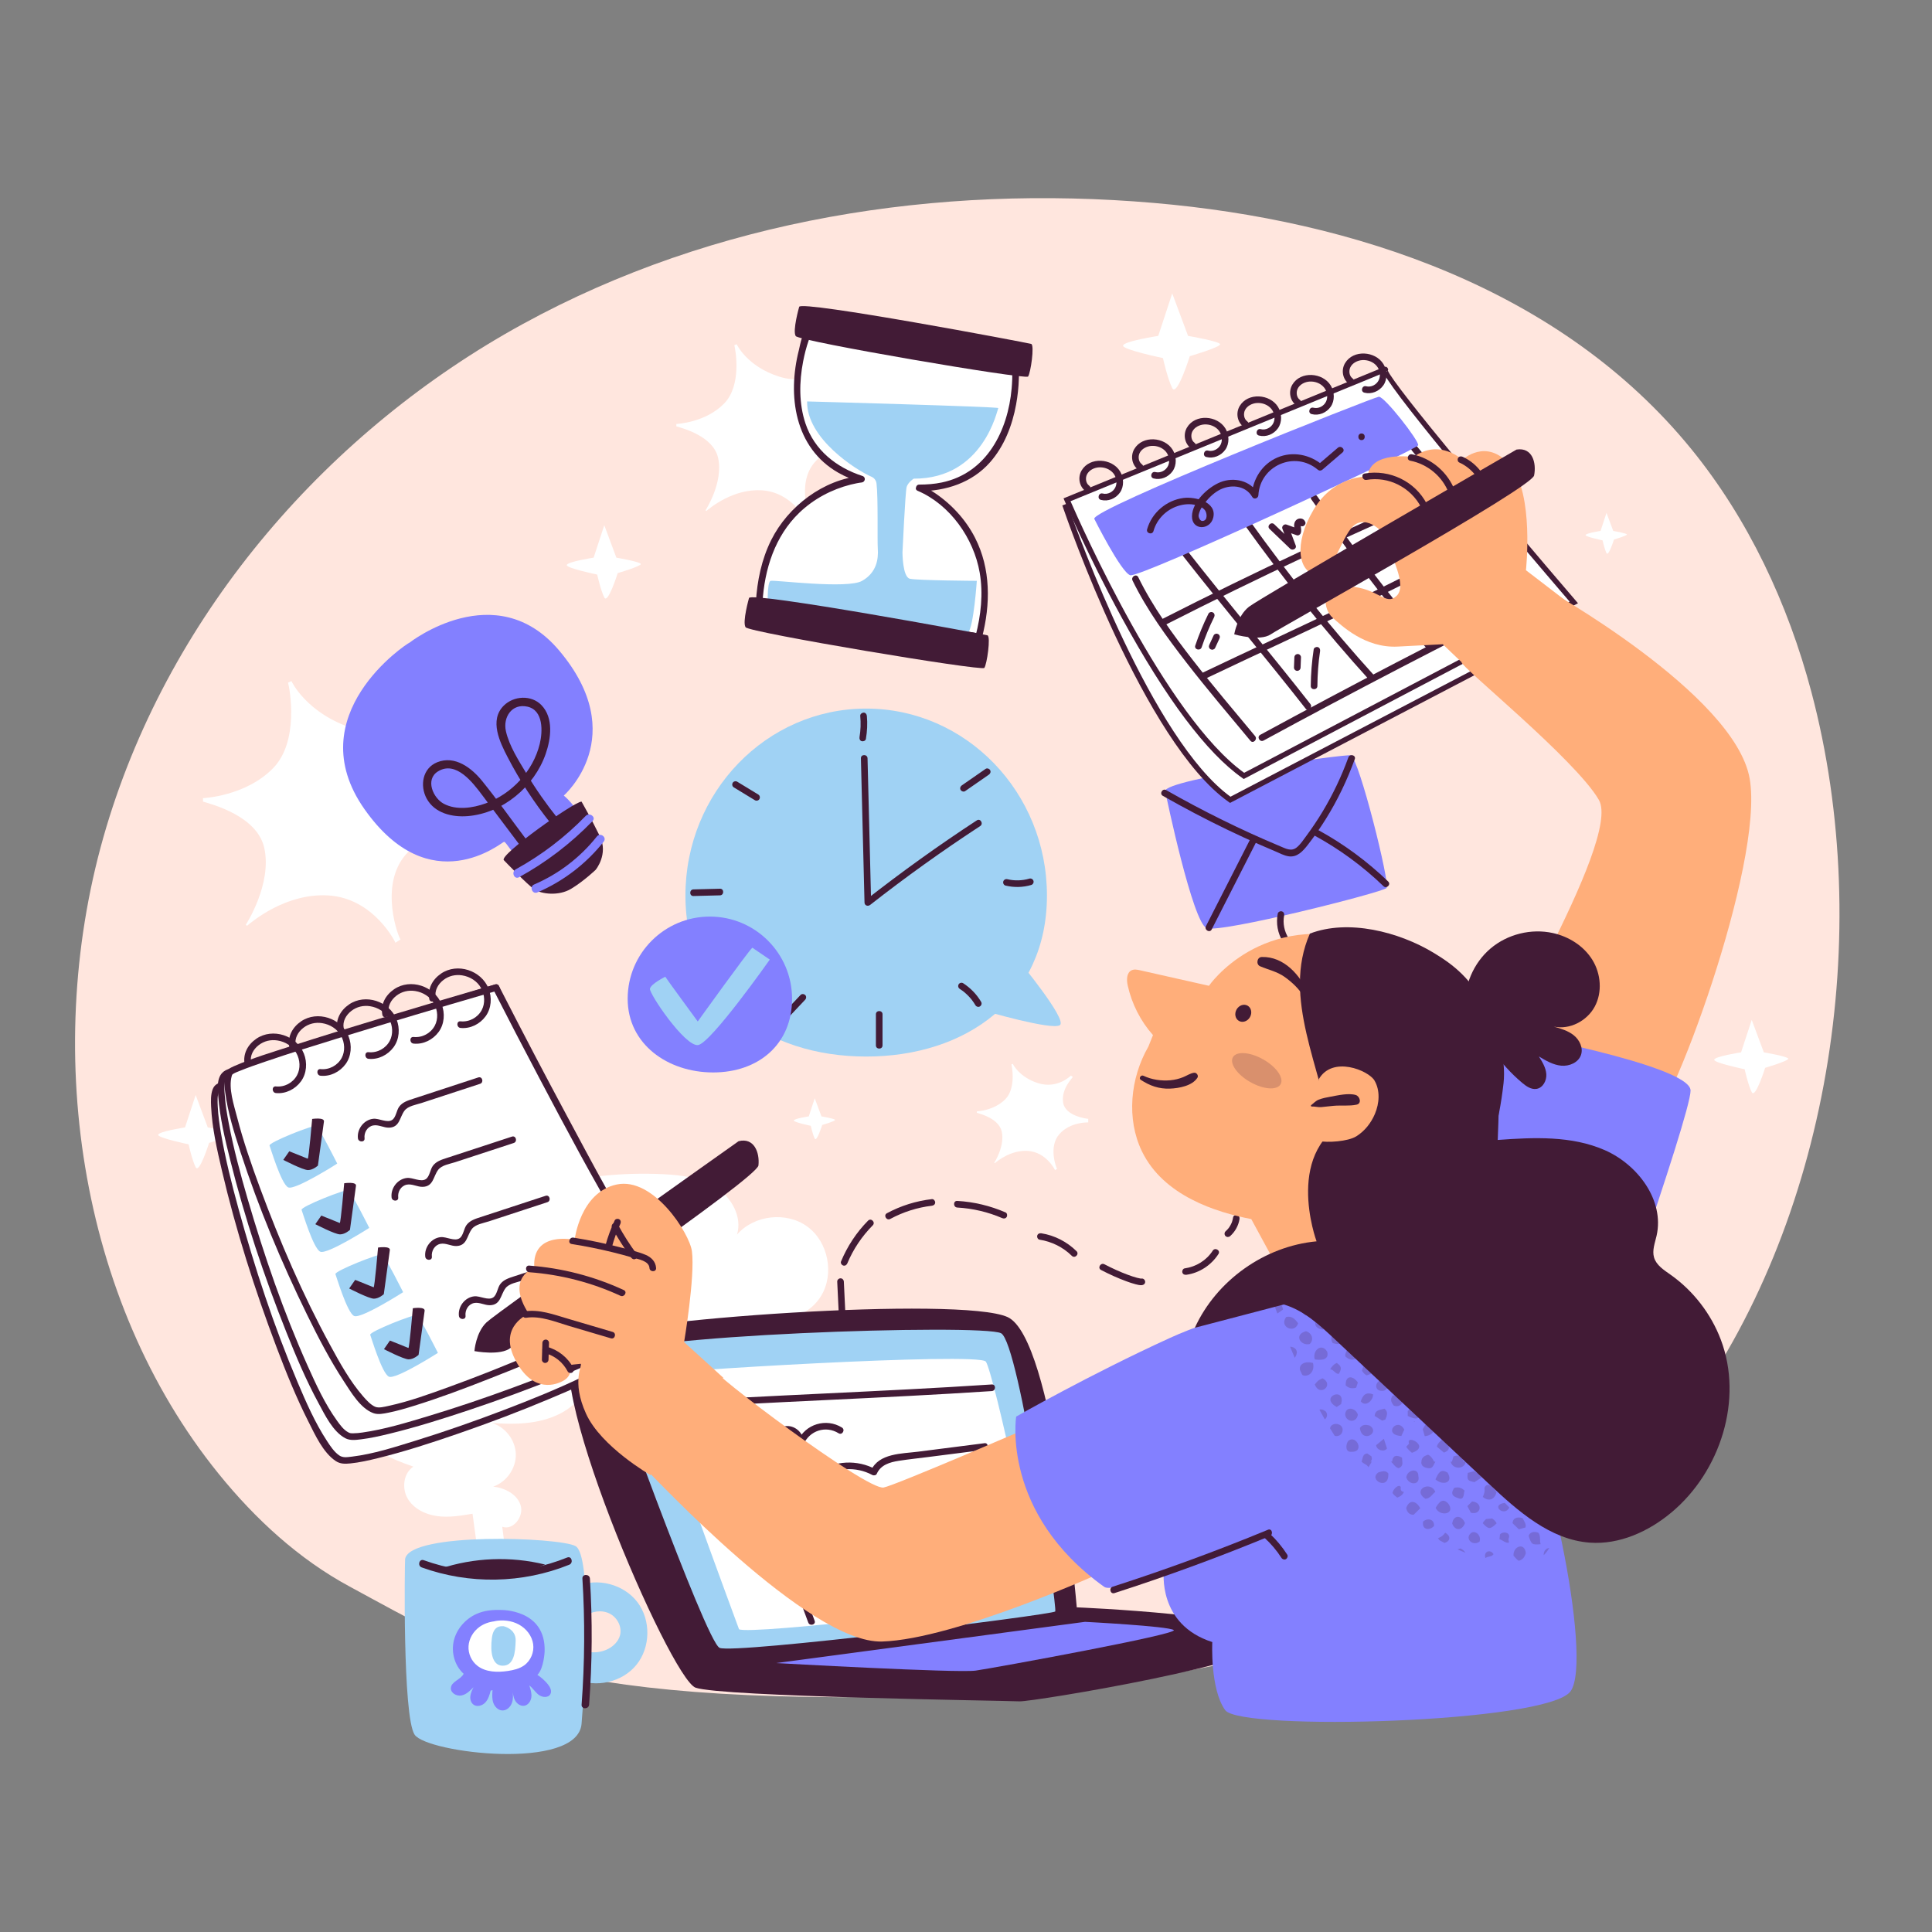 <?xml version="1.0" encoding="utf-8"?>
<!-- Generator: Adobe Illustrator 27.5.0, SVG Export Plug-In . SVG Version: 6.00 Build 0)  -->
<svg version="1.1" xmlns="http://www.w3.org/2000/svg" xmlns:xlink="http://www.w3.org/1999/xlink" x="0px" y="0px"
	 viewBox="0 0 500 500" style="enable-background:new 0 0 500 500;" xml:space="preserve">
<rect x="0" y="0" width="500" height="500" fill="#808080" stroke="none"/>
<g id="Background_Simple">
	<g>
		<g>
			<g>
				<path style="fill:#FFE6DE;" d="M254.864,438.548c-111.806,4.17-133.013-11.026-164.407-27.967
					c-13.063-7.05-24.356-17.407-33.886-29.181C20.15,336.402,10.621,270.58,27.495,214.142S85.551,111.107,135.321,83.845
					s107.461-36.133,163.348-31.321c51.697,4.451,105.302,22.21,139.085,63.749c14.688,18.06,24.959,39.889,31.033,62.81
					c16.627,62.743,4.403,137.556-33.227,188.058C400.159,414.652,322.512,434.876,254.864,438.548"/>
			</g>
		</g>
		<g>
			<g>
				<path style="fill:#FFFFFF;" d="M75.427,176.274l-0.877,0.386c0.452,1.704,2.926,15.197-3.877,22.151
					c-7.139,7.298-18.135,7.747-18.135,7.747v0.894c2.657,0.802,13.997,3.794,15.846,11.959c2.113,9.332-4.754,19.896-4.754,19.896
					l0.282,0.297c1.544-1.277,10.183-8.505,21.022-7.868c11.973,0.704,17.607,12.501,17.431,12.325
					c-0.176-0.176,1.585-0.88,1.232-1.056c-0.352-0.176-5.634-13.733,1.409-21.832c7.043-8.099,18.487-7.571,18.487-7.571v-2.289
					c0,0-14.79-1.409-16.022-10.564c-1.232-9.156,6.69-16.022,6.162-16.198c-0.528-0.176-1.127-0.823-1.127-0.823
					s-8.557,8.746-20.882,4.873C79.301,184.725,75.427,176.274,75.427,176.274z"/>
			</g>
		</g>
		<g>
			<g>
				<path style="fill:#FFFFFF;" d="M262.108,275.322l-0.356,0.157c0.184,0.692,1.188,6.173-1.575,8.997
					c-2.9,2.964-7.366,3.147-7.366,3.147v0.363c1.079,0.326,5.685,1.541,6.436,4.858c0.858,3.79-1.931,8.081-1.931,8.081
					l0.114,0.121c0.627-0.519,4.136-3.455,8.539-3.196c4.863,0.286,7.152,5.078,7.08,5.006c-0.072-0.072,0.644-0.358,0.501-0.429
					c-0.143-0.072-2.289-5.578,0.572-8.868c2.861-3.29,7.509-3.075,7.509-3.075v-0.93c0,0-6.007-0.572-6.508-4.291
					c-0.501-3.719,2.718-6.508,2.503-6.579c-0.215-0.072-0.458-0.334-0.458-0.334s-3.476,3.553-8.482,1.979
					C263.681,278.755,262.108,275.322,262.108,275.322z"/>
			</g>
		</g>
		<g>
			<g>
				<path style="fill:#FFFFFF;" d="M190.642,89.078l-0.598,0.263c0.308,1.161,1.994,10.359-2.643,15.1
					c-4.867,4.975-12.362,5.281-12.362,5.281v0.609c1.811,0.546,9.542,2.586,10.802,8.152c1.44,6.361-3.241,13.563-3.241,13.563
					l0.192,0.202c1.053-0.871,6.941-5.798,14.331-5.363c8.161,0.48,12.002,8.521,11.882,8.402c-0.12-0.12,1.08-0.6,0.84-0.72
					c-0.24-0.12-3.841-9.362,0.96-14.883c4.801-5.521,12.602-5.161,12.602-5.161v-1.56c0,0-10.082-0.96-10.922-7.201
					c-0.84-6.241,4.561-10.922,4.201-11.042c-0.36-0.12-0.768-0.561-0.768-0.561s-5.833,5.962-14.235,3.322
					C193.283,94.839,190.642,89.078,190.642,89.078z"/>
			</g>
		</g>
		<g>
			<path style="fill:#FFFFFF;" d="M124.038,404.548c-0.583-4.264-1.166-8.528-1.749-12.792c-3.03,0.512-6.117,1.025-9.162,0.609
				c-3.045-0.416-6.098-1.913-7.64-4.572s-1.075-6.54,1.494-8.226c-6.16-2.11-12.22-4.999-16.784-9.644s-7.445-11.295-6.329-17.711
				c1.116-6.415,6.909-12.081,13.417-11.852c-1.415-9.898,3.337-20.417,11.7-25.897c8.363-5.48,19.904-5.639,28.415-0.391
				c-1.821-0.329-2.32-2.977-1.254-4.489c1.066-1.512,2.987-2.118,4.778-2.579c9.999-2.574,20.387-3.632,30.7-3.126
				c4.764,0.234,9.705,0.865,13.714,3.451c4.008,2.586,6.79,7.622,5.4,12.185c4.392-5.085,12.808-6.036,18.224-2.059
				c5.416,3.976,7.029,12.29,3.494,18.004c-3.536,5.713-11.696,7.979-17.671,4.906c1.414,2.909,0.974,6.492-0.619,9.307
				c-1.593,2.815-4.208,4.933-7.038,6.499c-10.608,5.866-24.971,3.896-33.607-4.609c0.821,5.924-3.364,11.691-8.716,14.358
				c-5.353,2.667-11.601,2.812-17.562,2.33c3.507,1.008,6.163,4.449,6.25,8.096c0.087,3.647-2.402,7.211-5.857,8.384
				c3.008,0.344,6.184,1.94,7.099,4.826c0.916,2.886-1.906,6.592-4.754,5.564c0.345,2.704,0.689,5.408,1.034,8.113"/>
		</g>
		<g>
			<g>
				<g>
					<path style="fill:#FFFFFF;" d="M450.589,272.345l2.757-8.394l3.13,8.394c0,0,6.254,1.064,6.327,1.647
						c0.071,0.57-5.986,2.356-5.986,2.356s-2.542,8.139-3.471,6.296c-0.93-1.843-1.831-5.924-1.831-5.924s-7.875-1.636-7.875-2.439
						C443.639,273.41,450.589,272.345,450.589,272.345z"/>
				</g>
			</g>
		</g>
		<g>
			<g>
				<g>
					<path style="fill:#FFFFFF;" d="M153.63,144.322l2.757-8.394l3.13,8.394c0,0,6.254,1.064,6.327,1.647
						c0.071,0.57-5.986,2.356-5.986,2.356s-2.542,8.139-3.471,6.296c-0.93-1.843-1.831-5.924-1.831-5.924s-7.876-1.636-7.876-2.439
						C146.68,145.388,153.63,144.322,153.63,144.322z"/>
				</g>
			</g>
		</g>
		<g>
			<g>
				<g>
					<path style="fill:#FFFFFF;" d="M47.883,291.774l2.757-8.394l3.13,8.394c0,0,6.254,1.064,6.327,1.647
						c0.071,0.57-5.986,2.356-5.986,2.356s-2.542,8.139-3.471,6.296c-0.93-1.843-1.831-5.924-1.831-5.924s-7.875-1.636-7.875-2.439
						C40.933,292.839,47.883,291.774,47.883,291.774z"/>
				</g>
			</g>
		</g>
		<g>
			<g>
				<g>
					<path style="fill:#FFFFFF;" d="M414.224,137.405l1.536-4.679l1.745,4.679c0,0,3.486,0.593,3.527,0.918
						c0.04,0.318-3.336,1.313-3.336,1.313s-1.417,4.536-1.935,3.509c-0.518-1.027-1.021-3.302-1.021-3.302s-4.39-0.912-4.39-1.359
						C410.35,137.999,414.224,137.405,414.224,137.405z"/>
				</g>
			</g>
		</g>
		<g>
			<g>
				<g>
					<path style="fill:#FFFFFF;" d="M299.756,86.933l3.613-11.002l4.103,11.002c0,0,8.197,1.394,8.293,2.159
						c0.093,0.747-7.846,3.088-7.846,3.088s-3.332,10.668-4.55,8.252c-1.219-2.416-2.4-7.764-2.4-7.764s-10.323-2.145-10.323-3.197
						C290.646,88.33,299.756,86.933,299.756,86.933z"/>
				</g>
			</g>
		</g>
		<g>
			<g>
				<g>
					<path style="fill:#FFFFFF;" d="M209.313,288.917l1.536-4.679l1.745,4.679c0,0,3.486,0.593,3.526,0.918
						c0.04,0.318-3.336,1.313-3.336,1.313s-1.417,4.536-1.935,3.509c-0.518-1.027-1.021-3.302-1.021-3.302s-4.39-0.912-4.39-1.359
						C205.439,289.511,209.313,288.917,209.313,288.917z"/>
				</g>
			</g>
		</g>
	</g>
</g>
<g id="Speech_Bubble">
	<g>
		<g>
			<path style="fill:#A0D2F4;" d="M270.948,231.764c0,26.721-20.944,41.669-46.779,41.669s-46.779-14.948-46.779-41.669
				s20.944-48.383,46.779-48.383S270.948,205.042,270.948,231.764z"/>
		</g>
		<g>
			<g>
				<path style="fill:#421B36;" d="M222.803,196.247c0.31,12.445,0.621,24.889,0.931,37.334c0.02,0.804,0.896,1.051,1.464,0.606
					c9.194-7.205,18.696-14.007,28.472-20.4c0.92-0.602,0.062-2.087-0.865-1.481c-9.9,6.474-19.51,13.373-28.82,20.669
					c0.488,0.202,0.976,0.404,1.464,0.606c-0.311-12.445-0.621-24.889-0.931-37.334C224.49,195.145,222.775,195.141,222.803,196.247
					L222.803,196.247z"/>
			</g>
		</g>
		<g>
			<g>
				<path style="fill:#421B36;" d="M224.093,191.229c0.339-1.967,0.439-3.961,0.253-5.95c-0.042-0.445-0.365-0.879-0.857-0.857
					c-0.429,0.019-0.902,0.379-0.857,0.857c0.171,1.833,0.117,3.705-0.192,5.494c-0.076,0.44,0.117,0.945,0.599,1.055
					C223.455,191.923,224.012,191.702,224.093,191.229L224.093,191.229z"/>
			</g>
		</g>
		<g>
			<g>
				<path style="fill:#421B36;" d="M189.922,203.782c1.816,1.105,3.632,2.211,5.448,3.316c0.384,0.233,0.959,0.097,1.173-0.308
					c0.22-0.417,0.102-0.924-0.307-1.173c-1.816-1.105-3.632-2.211-5.448-3.316c-0.383-0.233-0.959-0.097-1.173,0.308
					C189.394,203.026,189.512,203.533,189.922,203.782L189.922,203.782z"/>
			</g>
		</g>
		<g>
			<g>
				<path style="fill:#421B36;" d="M179.46,231.89c2.29-0.058,4.58-0.117,6.87-0.175c1.101-0.028,1.106-1.743,0-1.715
					c-2.29,0.058-4.58,0.117-6.87,0.175C178.359,230.204,178.355,231.919,179.46,231.89L179.46,231.89z"/>
			</g>
		</g>
		<g>
			<g>
				<path style="fill:#421B36;" d="M260.241,229.19c2.182,0.523,4.473,0.477,6.628-0.153c0.444-0.13,0.723-0.603,0.599-1.055
					c-0.122-0.442-0.609-0.729-1.055-0.599c-1.864,0.546-3.828,0.606-5.716,0.153c-0.45-0.108-0.929,0.142-1.055,0.599
					C259.522,228.572,259.789,229.082,260.241,229.19L260.241,229.19z"/>
			</g>
		</g>
		<g>
			<g>
				<path style="fill:#421B36;" d="M249.781,204.738c1.793-1.244,3.586-2.488,5.379-3.732c0.257-0.178,0.513-0.356,0.77-0.534
					c0.38-0.264,0.554-0.751,0.307-1.173c-0.22-0.376-0.791-0.573-1.173-0.308c-1.793,1.244-3.586,2.488-5.379,3.732
					c-0.257,0.178-0.514,0.356-0.77,0.534c-0.38,0.264-0.554,0.751-0.308,1.173C248.828,204.806,249.399,205.003,249.781,204.738
					L249.781,204.738z"/>
			</g>
		</g>
		<g>
			<g>
				<path style="fill:#421B36;" d="M228.398,270.545c0-2.684,0-5.369,0-8.053c0-1.103-1.715-1.105-1.715,0c0,2.684,0,5.369,0,8.053
					C226.683,271.648,228.398,271.65,228.398,270.545L228.398,270.545z"/>
			</g>
		</g>
		<g>
			<g>
				<path style="fill:#421B36;" d="M248.397,255.933c0.219,0.141,0.435,0.288,0.646,0.441c0.05,0.036,0.1,0.073,0.15,0.111
					c0.016,0.012,0.176,0.135,0.091,0.068c-0.086-0.067,0.073,0.058,0.089,0.071c0.058,0.047,0.116,0.094,0.173,0.141
					c0.392,0.325,0.765,0.672,1.118,1.039c0.172,0.179,0.339,0.363,0.501,0.551c0.089,0.103,0.177,0.208,0.263,0.314
					c0.039,0.048,0.077,0.097,0.116,0.146c0.087,0.107-0.117-0.158,0.025,0.033c0.313,0.418,0.603,0.85,0.869,1.3
					c0.228,0.386,0.783,0.559,1.173,0.308c0.389-0.251,0.552-0.76,0.308-1.173c-1.151-1.95-2.753-3.603-4.656-4.829
					c-0.378-0.243-0.963-0.09-1.173,0.308C247.865,255.186,247.994,255.673,248.397,255.933L248.397,255.933z"/>
			</g>
		</g>
		<g>
			<g>
				<path style="fill:#421B36;" d="M203.321,264.087c1.687-1.789,3.374-3.578,5.06-5.366c0.308-0.327,0.348-0.893,0-1.212
					c-0.334-0.307-0.884-0.349-1.212,0c-1.687,1.789-3.374,3.577-5.06,5.366c-0.308,0.327-0.348,0.893,0,1.213
					C202.443,264.394,202.993,264.436,203.321,264.087L203.321,264.087z"/>
			</g>
		</g>
		<g>
			<path style="fill:#A0D2F4;" d="M263.536,248.469c0,0,12.737,15.371,10.773,16.825c-1.963,1.454-19.758-3.752-19.758-3.752
				L263.536,248.469z"/>
		</g>
		<g>
			<path style="fill:#8380FF;" d="M204.986,258.483c0,11.749-8.671,19.065-20.42,19.065c-11.748,0-22.125-7.317-22.125-19.065
				c0-11.748,9.524-21.273,21.273-21.273C195.462,237.211,204.986,246.735,204.986,258.483z"/>
		</g>
		<g>
			<g>
				<path style="fill:#A0D2F4;" d="M194.708,245.262c-1.027,0.842-14.131,19.096-14.131,19.096s-8.238-11.238-8.406-11.58
					c0,0-3.706,1.836-3.964,3.089c-0.259,1.253,9.125,15.11,12.465,14.592c3.34-0.518,18.551-22.116,18.551-22.116L194.708,245.262z
					"/>
			</g>
		</g>
	</g>
</g>
<g id="Mail">
	<g>
		<g>
			<g>
				<g>
					<path style="fill:#8380FF;" d="M349.591,195.485c-1.094-0.462-48.561,6.229-48.021,9.263
						c0.288,1.616,7.129,34.069,10.71,35.447c3.581,1.378,45.612-9.262,46.565-10.385
						C359.798,228.687,351.747,196.395,349.591,195.485z"/>
				</g>
			</g>
		</g>
		<g>
			<g>
				<path style="fill:#421B36;" d="M300.94,205.961c5.462,3.109,11.023,6.039,16.685,8.766c2.733,1.316,5.488,2.586,8.264,3.81
					c1.388,0.612,2.781,1.211,4.179,1.8c1.089,0.459,2.237,1.091,3.409,1.271c2.241,0.345,3.734-1.353,4.985-2.964
					c1.663-2.14,3.213-4.368,4.648-6.666c3.051-4.886,5.54-10.097,7.504-15.509c0.377-1.039-1.279-1.487-1.653-0.456
					c-1.776,4.894-4.007,9.602-6.695,14.062c-1.309,2.172-2.723,4.28-4.233,6.317c-0.735,0.991-1.486,2.16-2.465,2.941
					c-1.388,1.108-2.83,0.277-4.239-0.312c-10.129-4.233-19.983-9.11-29.523-14.54C300.845,203.934,299.98,205.415,300.94,205.961
					L300.94,205.961z"/>
			</g>
		</g>
		<g>
			<g>
				<path style="fill:#421B36;" d="M313.581,240.545c3.885-7.628,7.77-15.257,11.655-22.885c0.5-0.981-0.979-1.85-1.481-0.865
					c-3.885,7.628-7.77,15.257-11.655,22.885C311.6,240.661,313.079,241.529,313.581,240.545L313.581,240.545z"/>
			</g>
		</g>
		<g>
			<g>
				<path style="fill:#421B36;" d="M340.227,216.26c6.5,3.552,12.49,7.946,17.822,13.088c0.795,0.766,2.009-0.445,1.212-1.213
					c-5.432-5.238-11.547-9.737-18.169-13.356C340.123,214.25,339.257,215.73,340.227,216.26L340.227,216.26z"/>
			</g>
		</g>
	</g>
</g>
<g id="Device">
	<g>
		<g>
			<g>
				<path style="fill:#421B36;" d="M263.846,440.309c-3.814-0.183-77.224-1.192-83.829-3.54
					c-6.605-2.348-42.045-84.447-30.621-89.937c11.424-5.49,99.322-11.479,111.367-5.974c12.046,5.504,17.901,75.121,17.901,75.121
					s49.334,2.017,50.61,8.04C330.551,430.041,267.132,440.466,263.846,440.309z"/>
			</g>
			<g>
				<path style="fill:#A0D2F4;" d="M156.263,351.28c0,0,26.319,73.498,29.963,75.18c3.643,1.682,86.309-8.572,86.87-9.413
					c0.56-0.841-9.249-69.461-14.013-72.001C254.317,342.506,160.096,345.473,156.263,351.28z"/>
			</g>
			<g>
				<path style="fill:#FFFFFF;" d="M191.255,421.637c0,0-23.99-64.87-23.078-65.796c0.912-0.925,85.051-5.988,86.956-3.457
					c1.905,2.531,14.288,57.777,11.748,60.317C264.339,415.242,193.418,423.269,191.255,421.637z"/>
			</g>
			<g>
				<g>
					<path style="fill:#FFFFFF;" d="M189.625,362.556c-0.883,0,20.375,57.122,20.375,57.122"/>
				</g>
				<g>
					<g>
						<path style="fill:#421B36;" d="M189.397,361.73c-1.645,0.439,0.482,4.924,0.757,5.741c1.519,4.521,3.131,9.012,4.744,13.5
							c3.79,10.547,7.659,21.066,11.548,31.578c0.907,2.453,1.816,4.906,2.728,7.357c0.382,1.025,2.039,0.582,1.654-0.456
							c-2.31-6.208-4.604-12.422-6.888-18.64c-3.734-10.163-7.477-20.327-11.024-30.557c-0.62-1.788-1.238-3.578-1.813-5.382
							c-0.172-0.54-0.348-1.081-0.494-1.629c-0.338-1.268,0.2-0.114-0.755,0.141C190.918,363.099,190.466,361.444,189.397,361.73
							L189.397,361.73z"/>
					</g>
				</g>
			</g>
			<g>
				<g>
					<path style="fill:#421B36;" d="M170.962,364.654c28.553-1.89,57.163-2.752,85.716-4.642c1.095-0.072,1.103-1.788,0-1.715
						c-28.553,1.89-57.163,2.752-85.716,4.642C169.866,363.012,169.858,364.727,170.962,364.654L170.962,364.654z"/>
				</g>
			</g>
			<g>
				<g>
					<path style="fill:#421B36;" d="M201.269,373.751c-0.119-1.397,0.868-2.858,2.346-2.972c1.447-0.112,2.704,1.217,2.734,2.61
						c0.017,0.779,1.241,1.26,1.598,0.433c1.541-3.579,5.743-4.975,9.082-2.895c0.939,0.585,1.801-0.898,0.865-1.481
						c-4.057-2.527-9.526-0.91-11.428,3.51c0.533,0.144,1.065,0.289,1.598,0.433c-0.05-2.326-2.057-4.43-4.449-4.325
						c-2.358,0.104-4.258,2.361-4.06,4.687C199.648,374.843,201.363,374.853,201.269,373.751L201.269,373.751z"/>
				</g>
			</g>
			<g>
				<g>
					<path style="fill:#421B36;" d="M202.923,383.241c2.057-2.521,5.94-3.022,8.46-0.864c0.273,0.234,0.713,0.359,1.039,0.134
						c3.953-2.729,9.073-3.072,13.319-0.793c0.373,0.201,0.98,0.129,1.173-0.307c1.021-2.3,3.348-2.99,5.656-3.351
						c2.538-0.397,5.104-0.66,7.652-0.986c4.858-0.62,9.716-1.241,14.574-1.861c1.08-0.138,1.093-1.854,0-1.715
						c-5.741,0.733-11.482,1.466-17.224,2.2c-4.113,0.525-10.153,0.372-12.139,4.848c0.391-0.102,0.782-0.205,1.173-0.308
						c-4.755-2.552-10.596-2.282-15.05,0.793c0.346,0.045,0.693,0.089,1.039,0.134c-3.178-2.721-8.2-2.427-10.885,0.864
						C201.018,382.877,202.224,384.097,202.923,383.241L202.923,383.241z"/>
				</g>
			</g>
			<g>
				<g>
					<path style="fill:#421B36;" d="M205.288,390.733c17.019-2.372,34.037-4.744,51.056-7.117c1.088-0.152,0.625-1.804-0.456-1.653
						c-17.019,2.372-34.037,4.744-51.056,7.117C203.744,389.231,204.207,390.884,205.288,390.733L205.288,390.733z"/>
				</g>
			</g>
			<g>
				<g>
					<path style="fill:#421B36;" d="M207.725,397.958c16.53-2.009,33.06-4.018,49.59-6.027c1.082-0.131,1.095-1.848,0-1.715
						c-16.53,2.009-33.06,4.018-49.59,6.027C206.643,396.375,206.63,398.091,207.725,397.958L207.725,397.958z"/>
				</g>
			</g>
			<g>
				<g>
					<path style="fill:#421B36;" d="M211.803,406.667c0.541-1.615,2.027-2.839,3.765-2.85c0.843-0.005,1.693,0.275,2.38,0.764
						c0.353,0.252,0.687,0.568,0.935,0.924c0.063,0.099,0.126,0.198,0.188,0.298c0.306,0.425,0.333,0.882,0.083,1.373
						c-0.678-0.383,0.461-1.722,0.787-2.056c0.573-0.587,1.311-1.024,2.107-1.222c1.796-0.447,3.538,0.363,4.646,1.773
						c0.268,0.341,0.944,0.328,1.212,0c1.985-2.421,4.925-3.612,8.035-3.267c1.095,0.122,1.086-1.594,0-1.715
						c-3.502-0.389-7.014,1.046-9.247,3.769c0.404,0,0.808,0,1.212,0c-2.04-2.596-5.8-3.159-8.462-1.169
						c-1.1,0.823-2.191,2.196-2.213,3.637c-0.02,1.314,1.111,2.381,2.43,1.891c1.438-0.535,1.669-2.144,1.117-3.42
						c-0.602-1.39-1.856-2.436-3.262-2.949c-3.106-1.133-6.348,0.722-7.367,3.763C209.798,407.26,211.453,407.709,211.803,406.667
						L211.803,406.667z"/>
				</g>
			</g>
			<g>
				<g>
					<path style="fill:#421B36;" d="M239.635,404.053c1.103,0,1.105-1.715,0-1.715C238.532,402.338,238.53,404.053,239.635,404.053
						L239.635,404.053z"/>
				</g>
			</g>
			<g>
				<g>
					<path style="fill:#421B36;" d="M216.185,414.648c3.575-0.523,7.149-1.045,10.724-1.568c0.459-0.067,0.711-0.648,0.599-1.055
						c-0.135-0.492-0.595-0.666-1.055-0.599c-3.575,0.523-7.149,1.045-10.724,1.568c-0.459,0.067-0.711,0.648-0.599,1.055
						C215.266,414.541,215.725,414.715,216.185,414.648L216.185,414.648z"/>
				</g>
			</g>
			<g>
				<g>
					<path style="fill:#421B36;" d="M172.595,359.039c0.044,0.1,0.089,0.2,0.133,0.301c0.054,0.1,0.128,0.18,0.221,0.241
						c0.083,0.076,0.18,0.127,0.292,0.154c0.114,0.036,0.228,0.041,0.342,0.015c0.114-0.005,0.22-0.039,0.319-0.102
						c0.058-0.045,0.116-0.089,0.174-0.134c0.106-0.107,0.18-0.233,0.22-0.378c0.01-0.076,0.021-0.152,0.031-0.228
						c-0.001-0.155-0.039-0.299-0.117-0.433c-0.044-0.1-0.089-0.2-0.133-0.301c-0.054-0.1-0.128-0.18-0.221-0.241
						c-0.083-0.076-0.18-0.127-0.291-0.153c-0.114-0.036-0.228-0.041-0.342-0.015c-0.114,0.005-0.22,0.039-0.319,0.102
						c-0.058,0.045-0.116,0.089-0.173,0.134c-0.106,0.107-0.18,0.233-0.221,0.378c-0.01,0.076-0.02,0.152-0.031,0.228
						C172.479,358.761,172.518,358.905,172.595,359.039L172.595,359.039z"/>
				</g>
			</g>
			<g>
				<g>
					<path style="fill:#421B36;" d="M177.724,358.937c0.049-0.049,0.098-0.098,0.147-0.147c0.084-0.078,0.143-0.17,0.177-0.276
						c0.054-0.102,0.078-0.212,0.074-0.33c0.005-0.118-0.02-0.228-0.074-0.33c-0.035-0.106-0.094-0.198-0.177-0.276
						c-0.058-0.045-0.116-0.089-0.174-0.134c-0.134-0.077-0.278-0.116-0.433-0.117c-0.076,0.01-0.152,0.02-0.228,0.031
						c-0.145,0.041-0.271,0.114-0.378,0.22c-0.049,0.049-0.098,0.098-0.147,0.147c-0.084,0.078-0.143,0.17-0.177,0.276
						c-0.054,0.102-0.078,0.212-0.074,0.33c-0.004,0.118,0.02,0.228,0.074,0.33c0.035,0.106,0.094,0.198,0.177,0.276
						c0.058,0.045,0.116,0.089,0.174,0.134c0.134,0.078,0.278,0.117,0.433,0.117c0.076-0.01,0.152-0.02,0.228-0.031
						C177.491,359.117,177.617,359.043,177.724,358.937L177.724,358.937z"/>
				</g>
			</g>
			<g>
				<g>
					<path style="fill:#421B36;" d="M180.796,358.894c0.098,0,0.196,0,0.294,0c0.118,0.004,0.228-0.02,0.33-0.074
						c0.106-0.035,0.198-0.094,0.276-0.177c0.084-0.078,0.143-0.17,0.177-0.276c0.054-0.102,0.078-0.212,0.074-0.33
						c-0.01-0.076-0.021-0.152-0.031-0.228c-0.041-0.145-0.114-0.271-0.221-0.378c-0.058-0.045-0.116-0.089-0.173-0.134
						c-0.134-0.078-0.278-0.117-0.433-0.117c-0.098,0-0.196,0-0.294,0c-0.118-0.004-0.228,0.02-0.33,0.074
						c-0.106,0.035-0.198,0.094-0.276,0.177c-0.084,0.078-0.143,0.17-0.177,0.276c-0.054,0.102-0.078,0.212-0.074,0.33
						c0.01,0.076,0.02,0.152,0.031,0.228c0.041,0.145,0.114,0.271,0.221,0.378c0.058,0.045,0.116,0.089,0.174,0.134
						C180.497,358.854,180.641,358.893,180.796,358.894L180.796,358.894z"/>
				</g>
			</g>
		</g>
		<g>
			<path style="fill:#8380FF;" d="M200.889,430.401c0,0,46.88,2.626,51.621,1.949c4.742-0.677,52.836-9.476,51.255-10.496
				c-1.581-1.02-22.969-2.124-22.969-2.124L200.889,430.401z"/>
		</g>
	</g>
</g>
<g id="Lines">
	<g>
		<g>
			<g>
				<path style="fill:#421B36;" d="M333.499,242.834c-1.121-1.758-1.558-3.896-1.165-5.92c0.088-0.454-0.128-0.925-0.599-1.055
					c-0.42-0.116-0.966,0.142-1.055,0.599c-0.483,2.487-0.029,5.098,1.338,7.241c0.249,0.39,0.762,0.548,1.173,0.308
					C333.58,243.78,333.749,243.226,333.499,242.834L333.499,242.834z"/>
			</g>
		</g>
		<g>
			<g>
				<path style="fill:#421B36;" d="M218.754,339.343c-0.122-2.553-0.244-5.106-0.367-7.659c-0.022-0.463-0.378-0.857-0.857-0.857
					c-0.447,0-0.88,0.393-0.857,0.857c0.122,2.553,0.244,5.106,0.367,7.659c0.022,0.463,0.378,0.857,0.857,0.857
					C218.343,340.201,218.776,339.808,218.754,339.343L218.754,339.343z"/>
			</g>
		</g>
		<g>
			<g>
				<path style="fill:#421B36;" d="M219.304,326.924c1.526-3.659,3.782-6.998,6.567-9.814c0.777-0.785-0.435-1.999-1.212-1.212
					c-3.007,3.04-5.364,6.628-7.008,10.571c-0.178,0.427,0.192,0.943,0.599,1.055C218.744,327.658,219.125,327.353,219.304,326.924
					L219.304,326.924z"/>
			</g>
		</g>
		<g>
			<g>
				<path style="fill:#421B36;" d="M230.399,315.461c3.336-1.798,7.003-2.974,10.77-3.416c0.46-0.054,0.857-0.355,0.857-0.857
					c0-0.421-0.394-0.912-0.857-0.857c-4.082,0.479-8.014,1.699-11.635,3.651C228.562,314.504,229.427,315.985,230.399,315.461
					L230.399,315.461z"/>
			</g>
		</g>
		<g>
			<g>
				<path style="fill:#421B36;" d="M247.741,312.508c3.994,0.228,7.947,1.15,11.621,2.738c0.428,0.185,0.915,0.123,1.173-0.307
					c0.216-0.36,0.117-0.99-0.308-1.173c-3.968-1.716-8.168-2.726-12.487-2.973C246.639,310.731,246.642,312.446,247.741,312.508
					L247.741,312.508z"/>
			</g>
		</g>
		<g>
			<g>
				<path style="fill:#421B36;" d="M269.035,320.826c3.156,0.495,6.081,1.941,8.356,4.189c0.785,0.777,1.999-0.435,1.212-1.212
					c-2.467-2.439-5.681-4.093-9.112-4.63c-0.457-0.072-0.922,0.117-1.055,0.599C268.325,320.179,268.575,320.754,269.035,320.826
					L269.035,320.826z"/>
			</g>
		</g>
		<g>
			<g>
				<path style="fill:#421B36;" d="M284.947,328.668c2.112,1.101,4.29,2.091,6.525,2.916c0.793,0.292,1.595,0.568,2.414,0.778
					c0.515,0.132,1.091,0.287,1.626,0.238c0.461-0.042,0.857-0.364,0.857-0.857c0-0.431-0.393-0.9-0.857-0.857
					c-0.087,0.008-0.171,0.005-0.258,0.003c-0.14-0.004-0.204-0.024-0.151-0.015c-0.274-0.047-0.544-0.109-0.813-0.179
					c-0.801-0.209-1.586-0.478-2.362-0.764c-2.097-0.774-4.134-1.71-6.116-2.743C284.835,326.678,283.967,328.157,284.947,328.668
					L284.947,328.668z"/>
			</g>
		</g>
		<g>
			<g>
				<path style="fill:#421B36;" d="M307.048,329.909c3.385-0.472,6.454-2.51,8.291-5.378c0.597-0.932-0.886-1.793-1.481-0.866
					c-1.615,2.522-4.313,4.178-7.266,4.59c-0.459,0.064-0.71,0.65-0.599,1.055C306.129,329.805,306.587,329.974,307.048,329.909
					L307.048,329.909z"/>
			</g>
		</g>
		<g>
			<g>
				<path style="fill:#421B36;" d="M318.374,319.893c1.264-1.125,2.147-2.716,2.409-4.39c0.069-0.441-0.112-0.944-0.599-1.055
					c-0.41-0.093-0.98,0.125-1.055,0.599c-0.058,0.368-0.144,0.731-0.261,1.085c-0.03,0.091-0.062,0.181-0.096,0.271
					c-0.015,0.04-0.031,0.079-0.047,0.119c-0.076,0.195,0.052-0.109,0,0.001c-0.082,0.174-0.162,0.347-0.254,0.516
					c-0.087,0.159-0.18,0.314-0.279,0.466c-0.052,0.08-0.107,0.159-0.162,0.237c-0.025,0.035-0.051,0.068-0.075,0.103
					c-0.06,0.086,0.1-0.122-0.002,0.003c-0.243,0.298-0.504,0.576-0.791,0.832c-0.336,0.299-0.328,0.912,0,1.212
					C317.52,320.222,318.016,320.212,318.374,319.893L318.374,319.893z"/>
			</g>
		</g>
	</g>
</g>
<g id="Clock">
	<g>
		<g>
			<g>
				<path style="fill:#FFFFFF;" d="M237.901,126.268c27.042,0.118,25.215-31.86,24.702-32.18l-53.244-8.292
					c-0.586,0.146-12.152,30.015,13.617,38.214c0,0-24.891,2.196-26.501,31.918l29.283,4.539l0.015-0.087l27.537,4.405
					C260.912,136.008,237.901,126.268,237.901,126.268z"/>
			</g>
			<g>
				<g>
					<path style="fill:#421B36;" d="M237.901,127.125c6.907-0.014,13.659-2.203,18.323-7.487c3.684-4.173,5.758-9.546,6.745-14.969
						c0.398-2.186,0.641-4.407,0.704-6.629c0.034-1.209,0.157-2.638-0.149-3.827c-0.208-0.807-0.616-0.922-1.353-1.054
						c-1.498-0.268-3.012-0.469-4.515-0.703c-12.218-1.903-24.436-3.805-36.654-5.708c-3.698-0.576-7.415-1.329-11.137-1.734
						c-2.153-0.234-2.726,4.059-3.116,5.59c-2.992,11.729-1.162,25.285,10.245,31.759c1.821,1.033,3.765,1.828,5.753,2.476
						c0.076-0.561,0.152-1.123,0.228-1.684c-9.864,0.893-19.037,7.898-23.378,16.587c-2.518,5.038-3.65,10.596-3.98,16.189
						c-0.02,0.338,0.278,0.772,0.629,0.827c8.52,1.321,17.041,2.641,25.561,3.962c1.241,0.192,2.481,0.385,3.721,0.577
						c0.421,0.065,0.971-0.102,1.055-0.599c0.005-0.029,0.01-0.058,0.015-0.087c-0.352,0.2-0.703,0.399-1.055,0.599
						c9.179,1.468,18.358,2.937,27.537,4.405c0.452,0.072,0.928-0.111,1.055-0.599c2.223-8.595,2.318-17.807-1.804-25.858
						c-2.504-4.892-6.416-9.039-11.037-11.994c-0.945-0.604-1.928-1.194-2.962-1.635c-1.004-0.428-1.878,1.049-0.865,1.481
						c8.432,3.593,14.531,12.321,16.072,21.156c0.952,5.463,0.322,11.063-1.057,16.394c0.352-0.2,0.703-0.399,1.055-0.599
						c-9.179-1.468-18.358-2.937-27.537-4.405c-0.42-0.067-0.971,0.103-1.055,0.599c-0.005,0.029-0.01,0.058-0.015,0.087
						c0.352-0.2,0.703-0.399,1.055-0.599c-8.521-1.321-17.041-2.641-25.561-3.962c-1.24-0.192-2.481-0.385-3.721-0.577
						c0.21,0.276,0.42,0.551,0.629,0.827c0.508-8.601,3.203-17.174,9.552-23.26c3.685-3.532,8.337-6.014,13.279-7.259
						c0.92-0.232,2.216-0.489,2.813-0.543c0.947-0.086,1.184-1.373,0.228-1.684c-6.784-2.21-12.448-6.691-14.756-13.608
						c-1.716-5.142-1.62-10.777-0.598-16.051c0.358-1.846,0.824-3.679,1.443-5.455c0.162-0.465,0.463-0.988,0.542-1.398
						c0.013-0.07,0.195-0.284,0.176-0.339c0.056,0.161-0.93,0.162-0.81,0.302c0.299,0.348,2.249,0.35,2.681,0.418
						c1.984,0.309,3.968,0.618,5.952,0.927c11.683,1.82,23.367,3.639,35.05,5.458c2.079,0.324,4.158,0.648,6.238,0.971
						c0.601,0.094,2.523,0.75,3.094,0.482c0.023-0.011,0.143,0.042,0.156,0.024c0.021-0.03-0.67-0.427-0.547-0.486
						c-0.005,0.003,0.042,0.173,0.037,0.182c-0.014,0.028,0.072,0.812,0.087,1.139c0.071,1.584,0.004,3.177-0.135,4.756
						c-0.966,10.978-6.443,21.933-18.087,24.359c-1.919,0.4-3.869,0.542-5.826,0.546
						C236.798,125.413,236.796,127.128,237.901,127.125z"/>
				</g>
			</g>
		</g>
		<g>
			<path style="fill:#421B36;" d="M206.827,79.406c0,0-1.782,6.235-0.891,7.572c0.891,1.336,59.459,11.357,60.127,10.467
				c0.668-0.891,1.709-8.133,0.816-8.432C265.958,88.702,207.287,77.652,206.827,79.406z"/>
		</g>
		<g>
			<path style="fill:#A0D2F4;" d="M198.89,158.126c-0.272-0.272-0.454-7.533,0.545-7.805c0.998-0.272,19.875,2.178,23.687,0
				c3.812-2.178,4.232-5.716,4.05-8.348c-0.149-2.164,0.124-13.252-0.335-16.87c-0.097-0.761-0.584-1.412-1.288-1.717
				c-4.044-1.752-16.821-9.926-16.667-19.497c0,0,49.747,1.361,49.475,1.724c-0.272,0.363-3.757,18.334-21.9,18.264
				c0,0-1.445,0.941-1.808,2.121c-0.363,1.18-1.089,16.971-1.089,16.971s0,6.353,1.906,6.807c1.906,0.454,17.334,0.544,17.334,0.544
				s-0.817,11.961-2.269,13.422C249.078,165.205,198.89,158.126,198.89,158.126z"/>
		</g>
		<g>
			<path style="fill:#421B36;" d="M193.848,154.762c0,0-1.781,6.235-0.891,7.572c0.891,1.336,61.117,11.413,61.785,10.523
				c0.668-0.891,1.709-8.133,0.816-8.432C254.636,164.114,194.308,153.008,193.848,154.762z"/>
		</g>
	</g>
</g>
<g id="Cup">
	<g>
		<g>
			<g>
				<path style="fill:#A0D2F4;" d="M104.846,403.451c-0.096,0.547-0.702,40.742,2.459,45.484c3.161,4.742,42.147,9.483,43.201-2.81
					c1.054-12.293,2.634-43.727-1.581-46.01C144.71,397.832,106.075,396.427,104.846,403.451z"/>
			</g>
			<g>
				<path style="fill:#A0D2F4;" d="M164.971,414.645c-3.518-4.637-10.327-6.429-15.671-4.123l1.909,7.873
					c1.814-1.406,4.417-1.838,6.483-0.839c2.067,0.999,3.368,3.504,2.751,5.714c-0.419,1.501-1.61,2.7-2.986,3.43
					c-2.422,1.285-5.508,1.216-7.87-0.176l-0.664,7.95c5.269,2.473,12.131,0.897,15.793-3.628
					C168.378,426.323,168.489,419.283,164.971,414.645z"/>
			</g>
			<g>
				<g>
					<path style="fill:#421B36;" d="M109.144,405.649c12.318,4.441,26.023,4.197,38.17-0.697c1.145-0.461,0.645-2.341-0.516-1.873
						c-11.866,4.781-25.101,5.036-37.137,0.697C108.483,403.351,107.975,405.227,109.144,405.649L109.144,405.649z"/>
				</g>
			</g>
			<g>
				<g>
					<path style="fill:#421B36;" d="M150.726,408.533c0.677,10.871,0.607,21.77-0.208,32.631c-0.094,1.247,1.85,1.241,1.943,0
						c0.816-10.861,0.885-21.76,0.208-32.631C152.591,407.291,150.648,407.282,150.726,408.533L150.726,408.533z"/>
				</g>
			</g>
		</g>
		<g>
			<g>
				<path style="fill:#8380FF;" d="M119.991,433.173c-2.32-2.09-3.264-5.517-2.546-8.556c0.718-3.039,2.994-5.618,5.834-6.914
					c1.998-0.911,4.207-1.116,6.363-1.041l0,0c0,0,11.667-0.26,11.306,10.755c0,0-0.185,4.385-1.875,6.04
					c1.012,0.657,1.922,1.47,2.688,2.403c0.6,0.73,1.127,1.749,0.676,2.579c-0.548,1.009-2.107,0.876-3.023,0.184
					c-0.916-0.692-1.506-1.749-2.431-2.428c0.322,0.979,0.649,1.997,0.532,3.021c-0.117,1.025-0.808,2.061-1.825,2.229
					c-0.971,0.161-1.924-0.519-2.396-1.382c-0.473-0.863-0.57-1.875-0.658-2.855c0.121,1.143,0.237,2.327-0.124,3.418
					c-0.361,1.091-1.34,2.066-2.489,2.039c-1.097-0.026-2.005-0.957-2.361-1.995c-0.356-1.038-0.277-2.168-0.195-3.262l-0.473,0.118
					c-0.296,1.098-0.617,2.243-1.391,3.076c-0.774,0.833-2.15,1.226-3.067,0.552c-0.661-0.486-0.903-1.388-0.811-2.203
					c0.092-0.815,0.464-1.568,0.83-2.302c-0.897,0.923-1.876,1.891-3.14,2.135c-1.263,0.244-2.814-0.642-2.732-1.926
					C116.789,435.166,119.247,434.701,119.991,433.173z"/>
			</g>
			<g>
				<path style="fill:#FFFFFF;" d="M124.099,421.036c1.144-0.828,2.536-1.306,3.966-1.452l-0.205,0.002
					c2.165-0.457,4.519-0.205,6.442,0.848c1.923,1.053,3.367,2.931,3.674,5.024c0.307,2.093-0.598,4.347-2.393,5.589
					c-1.197,0.828-2.682,1.181-4.144,1.398c-2.704,0.402-5.716,0.323-7.85-1.309c-1.589-1.215-2.459-3.207-2.332-5.144
					C121.386,424.054,122.477,422.211,124.099,421.036z"/>
			</g>
			<g>
				<path style="fill:#A0D2F4;" d="M130.373,420.873c0,0,3.17,0.656,3.082,3.738c-0.088,3.082-0.456,6.552-3.434,6.472
					c-2.69-0.072-3.168-3.603-2.729-7.132C127.709,420.596,129.642,420.849,130.373,420.873z"/>
			</g>
		</g>
		<g>
			<path style="fill:#421B36;" d="M113.905,405.983c8.716-2.901,18.256-3.279,27.175-1.076c-7.649,3.119-16.35,3.586-24.289,1.301"
				/>
		</g>
	</g>
</g>
<g id="Lightbulb">
	<g>
		<g>
			<g>
				<g>
					<g>
						<g>
							<path style="fill:#8380FF;" d="M106.005,166.305c-0.811,0.284-28.755,18.807-11.7,43.075
								c17.055,24.268,35.525,8.605,36.122,8.487c0.596-0.118,2.564,4.203,4.353,3.85c1.789-0.353,15.306-9.091,14.621-11.31
								c-0.686-2.219-3.493-4.515-3.493-4.515s17.571-15.304-1.212-37.554C128.266,148.878,106.005,166.305,106.005,166.305z"/>
						</g>
					</g>
					<g>
						<g>
							<g>
								<path style="fill:#421B36;" d="M135.976,216.956c-3.715-4.94-7.301-10.019-11.186-14.827
									c-2.742-3.394-7.048-6.716-11.655-4.853c-3.787,1.531-4.525,6.044-2.724,9.378c2.065,3.82,6.653,4.895,10.687,4.552
									c9.035-0.768,17.171-7.614,20.117-16.08c1.378-3.958,2.106-9.328-1.09-12.641c-2.605-2.7-7.19-2.44-9.778,0.156
									c-3.76,3.772-0.976,9.45,1.035,13.328c3.126,6.029,6.845,11.725,11.083,17.03c0.89,1.114,2.647-0.24,1.754-1.357
									c-2.879-3.604-5.531-7.38-7.902-11.338c-2.022-3.376-4.519-7.193-5.389-11.088c-0.8-3.58,1.544-7.235,5.564-6.338
									c4.181,0.933,3.975,6.442,3.191,9.66c-1.71,7.02-7.242,12.934-13.998,15.38c-3.339,1.209-7.532,1.83-10.808,0.109
									c-2.785-1.464-4.923-6.3-1.525-8.393c4.693-2.891,9.072,2.996,11.466,6.177c3.136,4.166,6.269,8.335,9.403,12.502
									C135.079,219.454,136.834,218.097,135.976,216.956L135.976,216.956z"/>
							</g>
						</g>
					</g>
					<g>
						<g>
							<g>
								<path style="fill:#421B36;" d="M130.393,222.612c0,0,6.136,6.407,7.935,7.588c1.799,1.182,6.229,1.759,9.458-0.167
									c3.23-1.927,6.368-4.926,6.368-4.926s3.369-4.036,1.085-8.704c-2.283-4.668-4.734-8.948-4.734-8.948
									C148.619,207.454,129.105,221.284,130.393,222.612z"/>
							</g>
						</g>
						<g>
							<g>
								<g>
									<path style="fill:#8380FF;" d="M134.325,227.028c7.04-3.869,13.443-8.772,19.032-14.54
										c0.989-1.021-0.792-2.345-1.775-1.331c-5.289,5.458-11.439,10.158-18.1,13.818
										C132.244,225.657,133.076,227.715,134.325,227.028L134.325,227.028z"/>
								</g>
							</g>
						</g>
						<g>
							<g>
								<g>
									<path style="fill:#8380FF;" d="M139.072,230.958c6.715-2.885,12.634-7.42,17.172-13.148
										c0.886-1.118-0.887-2.451-1.775-1.331c-4.293,5.418-9.888,9.698-16.24,12.426
										C136.918,229.47,137.76,231.522,139.072,230.958L139.072,230.958z"/>
								</g>
							</g>
						</g>
					</g>
				</g>
			</g>
		</g>
	</g>
</g>
<g id="Character">
	<g>
		<g>
			<g>
				<g>
					<path style="fill:#FFFFFF;" d="M275.794,131.21c0,0,20.632,60.321,42.599,75.782l85.483-44.673c0,0-50.83-59.548-48.663-60.422
						C357.38,101.022,275.794,131.21,275.794,131.21z"/>
					<path style="fill:#421B36;" d="M318.341,207.794l-0.343-0.241c-21.897-15.411-42.008-73.65-42.853-76.121l-0.216-0.633
						l0.628-0.232c0,0,19.86-7.348,39.723-14.689c9.93-3.671,19.864-7.339,27.315-10.086c3.725-1.374,6.831-2.516,9.005-3.315
						c1.611-0.591,2.581-0.947,3.181-1.121l0.095-0.05c-0.019,0.011-0.036,0.025-0.054,0.039c0.873-0.249,0.928-0.092,1.074,0.287
						l0.244,0.63l-0.182,0.074c2.17,4.584,29.802,37.704,48.44,59.539l0.56,0.654L318.341,207.794z M276.663,131.62
						c2.269,6.44,21.574,59.9,41.786,74.569l84.347-44.08c-14.203-16.645-44.618-52.621-48.01-59.338
						C347.511,105.409,283.742,129.001,276.663,131.62z M355.472,102.532l-0.001,0.001
						C355.471,102.533,355.472,102.533,355.472,102.532z"/>
				</g>
				<g>
					<path style="fill:#FFFFFF;" d="M276.144,129.345c0,0,23.783,56.053,45.789,71.457l85.368-44.893
						c0,0-50.982-59.417-48.818-60.297C360.648,94.732,276.144,129.345,276.144,129.345z"/>
					<path style="fill:#421B36;" d="M321.882,201.604l-0.343-0.24c-9.212-6.45-19.763-20.493-31.355-41.739
						c-8.613-15.786-14.612-29.872-14.672-30.012l-0.271-0.64l0.643-0.263c0.811-0.332,80.372-32.92,82.337-33.731l0.004-0.001
						c0.008-0.003,0.015-0.006,0.023-0.009c0.004-0.001,0.007-0.003,0.008-0.003v0.001c0.474-0.177,0.801,0.121,0.904,0.371
						c0.092,0.228,0.153,0.374-0.004,0.548c1.53,3.88,29.727,37.508,48.665,59.579l0.56,0.653L321.882,201.604z M277.051,129.715
						c2.702,6.212,24.693,55.735,44.936,70.284l84.233-44.295c-14.233-16.597-44.707-52.456-48.153-59.201
						c-0.608,0.272-1.508,0.641-2.82,1.179L277.051,129.715z M358.752,96.171l0.024,0.063c0.126-0.051,0.21-0.145,0.263-0.243
						C358.966,96.046,358.871,96.105,358.752,96.171z"/>
				</g>
				<g>
					<g>
						<path style="fill:#421B36;" d="M293.099,150.242c3.732,7.652,8.827,14.611,14.021,21.322
							c5.313,6.865,10.943,13.472,16.489,20.148c0.706,0.85,1.913-0.369,1.212-1.212c-5.425-6.531-10.934-12.993-16.141-19.7
							c-5.229-6.735-10.351-13.736-14.1-21.424C294.096,148.385,292.617,149.253,293.099,150.242L293.099,150.242z"/>
					</g>
				</g>
				<g>
					<g>
						<path style="fill:#421B36;" d="M327.011,191.652c23.381-12.711,47.001-24.979,70.847-36.798
							c0.537-0.266,0.498-0.953,0.174-1.347c-9.162-11.114-18.325-22.227-27.487-33.341c-1.311-1.59-2.621-3.179-3.932-4.769
							c-0.702-0.852-1.909,0.367-1.212,1.212c9.162,11.114,18.325,22.228,27.487,33.341c1.311,1.59,2.621,3.179,3.932,4.769
							c0.058-0.449,0.116-0.898,0.174-1.347c-23.845,11.818-47.465,24.087-70.846,36.798
							C325.176,190.699,326.041,192.18,327.011,191.652L327.011,191.652z"/>
					</g>
				</g>
				<g>
					<g>
						<path style="fill:#421B36;" d="M301.546,161.733c24.097-12.272,48.599-23.736,73.462-34.372
							c1.012-0.433,0.139-1.91-0.865-1.481c-24.862,10.636-49.365,22.101-73.462,34.372
							C299.697,160.753,300.563,162.233,301.546,161.733L301.546,161.733z"/>
					</g>
				</g>
				<g>
					<g>
						<path style="fill:#421B36;" d="M311.73,175.752c24.542-11.714,49.475-22.697,73.145-36.142
							c0.959-0.545,0.096-2.027-0.866-1.481c-23.67,13.444-48.603,24.428-73.145,36.141
							C309.869,174.747,310.738,176.226,311.73,175.752L311.73,175.752z"/>
					</g>
				</g>
				<g>
					<g>
						<path style="fill:#421B36;" d="M306.238,143.977c10.406,13.27,21.271,26.173,31.677,39.443
							c0.68,0.868,1.886-0.353,1.212-1.212c-10.406-13.27-21.271-26.173-31.677-39.443
							C306.77,141.896,305.564,143.117,306.238,143.977L306.238,143.977z"/>
					</g>
				</g>
				<g>
					<g>
						<path style="fill:#421B36;" d="M321.943,135.631c10.091,14.091,20.949,27.69,32.597,40.527
							c0.743,0.819,1.953-0.396,1.213-1.212c-11.55-12.73-22.322-26.207-32.329-40.18
							C322.786,133.876,321.298,134.732,321.943,135.631L321.943,135.631z"/>
					</g>
				</g>
				<g>
					<g>
						<path style="fill:#421B36;" d="M339.388,129.272c9.545,13.35,19.133,26.716,30.168,38.894c0.743,0.82,1.952-0.396,1.212-1.212
							c-10.938-12.071-20.438-25.315-29.9-38.547C340.233,127.516,338.745,128.372,339.388,129.272L339.388,129.272z"/>
					</g>
				</g>
				<g>
					<g>
						<path style="fill:#421B36;" d="M354.405,121.911c9.545,13.35,19.133,26.716,30.168,38.894c0.742,0.82,1.952-0.396,1.212-1.213
							c-10.938-12.071-20.439-25.315-29.9-38.547C355.249,120.156,353.762,121.011,354.405,121.911L354.405,121.911z"/>
					</g>
				</g>
				<g>
					<path style="fill:#8380FF;" d="M283.212,134.296c0,0,6.887,13.776,9.29,14.576c2.403,0.8,74.234-32.516,74.517-33.637
						s-8.756-12.72-10.197-12.56C355.38,102.836,281.996,131.936,283.212,134.296z"/>
				</g>
			</g>
			<g>
				<g>
					<path style="fill:#421B36;" d="M298.521,137.439c0.865-3.076,3.282-5.516,6.326-6.492c1.472-0.472,3.123-0.631,4.633-0.237
						c0.863,0.225,1.776,0.605,2.347,1.319c0.565,0.706,0.803,2.731-0.637,2.803c-0.568,0.028-0.952-0.788-0.994-1.229
						c-0.03-0.31,0.104-0.706,0.195-1.003c0.224-0.73,0.649-1.373,1.089-1.988c1.036-1.45,2.313-2.776,3.862-3.678
						c2.864-1.666,6.956-1.463,8.73,1.666c0.438,0.772,1.552,0.386,1.598-0.433c0.43-7.682,9.475-11.609,15.358-6.619
						c0.374,0.318,0.836,0.322,1.213,0c1.735-1.486,3.471-2.972,5.206-4.458c0.84-0.719-0.378-1.927-1.212-1.213
						c-1.735,1.486-3.471,2.972-5.206,4.458c0.404,0,0.808,0,1.213,0c-3.204-2.718-7.733-3.613-11.653-1.932
						c-3.909,1.676-6.398,5.575-6.632,9.764c0.533-0.144,1.065-0.288,1.598-0.433c-1.917-3.381-6.233-4.332-9.707-2.95
						c-3.205,1.276-7.313,5.092-7.364,8.818c-0.051,3.703,4.685,3.698,5.502,0.364c1.007-4.108-4.74-5.464-7.651-5.095
						c-4.438,0.562-8.255,3.809-9.464,8.111C296.568,138.047,298.223,138.501,298.521,137.439L298.521,137.439z"/>
				</g>
			</g>
			<g>
				<g>
					<path style="fill:#421B36;" d="M352.367,113.898c1.103,0,1.105-1.715,0-1.715C351.264,112.183,351.262,113.898,352.367,113.898
						L352.367,113.898z"/>
				</g>
			</g>
			<g>
				<g>
					<path style="fill:#421B36;" d="M310.991,167.51c0.904-2.68,1.983-5.292,3.237-7.826c0.205-0.415,0.111-0.928-0.308-1.173
						c-0.379-0.221-0.967-0.109-1.173,0.308c-1.319,2.665-2.46,5.418-3.41,8.236C308.985,168.102,310.64,168.552,310.991,167.51
						L310.991,167.51z"/>
				</g>
			</g>
			<g>
				<g>
					<path style="fill:#421B36;" d="M314.458,167.717c0.374-0.812,0.748-1.623,1.121-2.434c0.099-0.215,0.151-0.425,0.086-0.661
						c-0.055-0.199-0.208-0.414-0.394-0.512c-0.199-0.105-0.44-0.158-0.661-0.086c-0.201,0.065-0.421,0.195-0.512,0.394
						c-0.374,0.811-0.748,1.623-1.121,2.434c-0.099,0.215-0.151,0.425-0.086,0.661c0.055,0.199,0.208,0.414,0.394,0.512
						c0.199,0.105,0.44,0.158,0.661,0.086C314.146,168.046,314.366,167.916,314.458,167.717L314.458,167.717z"/>
				</g>
			</g>
			<g>
				<g>
					<path style="fill:#421B36;" d="M340.941,177.531c0.022-3.015,0.246-6.028,0.694-9.011c0.069-0.457-0.115-0.922-0.599-1.055
						c-0.405-0.111-0.985,0.138-1.055,0.599c-0.471,3.136-0.732,6.295-0.755,9.467C339.218,178.635,340.933,178.636,340.941,177.531
						L340.941,177.531z"/>
				</g>
			</g>
			<g>
				<g>
					<path style="fill:#421B36;" d="M336.592,172.76c0.034-0.88,0.068-1.76,0.102-2.64c0.017-0.449-0.407-0.878-0.857-0.857
						c-0.479,0.021-0.839,0.377-0.857,0.857c-0.034,0.88-0.068,1.76-0.102,2.64c-0.017,0.449,0.407,0.878,0.857,0.857
						C336.214,173.596,336.573,173.24,336.592,172.76L336.592,172.76z"/>
				</g>
			</g>
			<g>
				<g>
					<path style="fill:#421B36;" d="M328.559,136.889c1.781,1.708,3.562,3.417,5.343,5.125c0.576,0.553,1.749,0.008,1.433-0.834
						c-0.604-1.609-1.209-3.219-1.813-4.829c-0.352,0.352-0.703,0.703-1.055,1.055c1.042,0.374,2.084,0.747,3.126,1.121
						c0.45,0.161,0.921-0.185,1.055-0.599c0.194-0.598,0.043-1.143-0.01-1.744c-0.005-0.052-0.017-0.386,0.017-0.377
						c0.006,0.001-0.099,0.077-0.122,0.082c-0.173,0.033-0.322-0.202-0.367-0.315c0.169,0.431,0.574,0.731,1.055,0.599
						c0.41-0.113,0.769-0.621,0.599-1.055c-0.185-0.469-0.501-0.804-1.008-0.905c-0.499-0.099-1.048,0.052-1.405,0.422
						c-0.364,0.378-0.506,0.92-0.49,1.433c0.014,0.46,0.224,0.955,0.078,1.404c0.352-0.2,0.703-0.399,1.055-0.599
						c-1.042-0.374-2.084-0.747-3.126-1.121c-0.589-0.211-1.278,0.459-1.055,1.055c0.604,1.609,1.209,3.219,1.813,4.829
						c0.478-0.278,0.955-0.556,1.433-0.834c-1.781-1.708-3.562-3.417-5.343-5.125C328.975,134.912,327.761,136.123,328.559,136.889
						L328.559,136.889z"/>
				</g>
			</g>
			<g>
				<g>
					<path style="fill:#421B36;" d="M281.84,125.656c-0.849-0.612-0.978-1.945-0.552-2.833c0.553-1.154,1.883-1.804,3.118-1.875
						c1.387-0.08,2.821,0.44,3.719,1.527c0.802,0.971,1.075,2.468,0.538,3.627c-0.561,1.211-1.983,1.958-3.289,1.618
						c-1.069-0.278-1.525,1.375-0.456,1.653c1.858,0.483,3.813-0.333,4.912-1.877c1.138-1.598,1.034-3.895,0.029-5.528
						c-2.08-3.382-7.806-3.804-9.934-0.223c-1.058,1.781-0.635,4.174,1.051,5.391c0.376,0.271,0.955,0.065,1.173-0.308
						C282.4,126.397,282.216,125.928,281.84,125.656L281.84,125.656z"/>
				</g>
			</g>
			<g>
				<g>
					<path style="fill:#421B36;" d="M295.474,120.105c-0.849-0.612-0.978-1.945-0.552-2.833c0.553-1.154,1.883-1.804,3.118-1.875
						c1.387-0.08,2.821,0.44,3.719,1.527c0.802,0.971,1.075,2.468,0.538,3.627c-0.561,1.211-1.983,1.958-3.289,1.618
						c-1.069-0.278-1.525,1.375-0.456,1.653c1.858,0.483,3.813-0.333,4.912-1.876c1.138-1.598,1.034-3.895,0.029-5.528
						c-2.08-3.382-7.806-3.804-9.934-0.223c-1.058,1.781-0.635,4.174,1.051,5.391c0.376,0.271,0.955,0.065,1.173-0.308
						C296.034,120.846,295.85,120.377,295.474,120.105L295.474,120.105z"/>
				</g>
			</g>
			<g>
				<g>
					<path style="fill:#421B36;" d="M309.108,114.554c-0.849-0.612-0.978-1.945-0.552-2.833c0.553-1.154,1.883-1.804,3.118-1.875
						c1.387-0.08,2.821,0.44,3.719,1.527c0.802,0.971,1.075,2.468,0.538,3.627c-0.561,1.211-1.983,1.958-3.289,1.618
						c-1.069-0.278-1.525,1.375-0.456,1.653c1.858,0.483,3.813-0.333,4.912-1.877c1.138-1.598,1.034-3.895,0.029-5.528
						c-2.08-3.382-7.806-3.804-9.934-0.223c-1.058,1.781-0.635,4.174,1.051,5.391c0.376,0.271,0.955,0.065,1.173-0.308
						C309.668,115.295,309.484,114.826,309.108,114.554L309.108,114.554z"/>
				</g>
			</g>
			<g>
				<g>
					<path style="fill:#421B36;" d="M322.742,109.003c-0.848-0.612-0.978-1.945-0.552-2.833c0.553-1.154,1.882-1.804,3.118-1.875
						c1.387-0.08,2.821,0.44,3.719,1.527c0.802,0.971,1.075,2.468,0.537,3.627c-0.561,1.212-1.982,1.958-3.289,1.618
						c-1.069-0.278-1.525,1.375-0.456,1.653c1.858,0.483,3.813-0.333,4.911-1.877c1.138-1.598,1.034-3.895,0.029-5.528
						c-2.08-3.381-7.806-3.804-9.934-0.223c-1.058,1.781-0.635,4.174,1.051,5.391c0.376,0.271,0.955,0.065,1.173-0.308
						C323.302,109.744,323.118,109.275,322.742,109.003L322.742,109.003z"/>
				</g>
			</g>
			<g>
				<g>
					<path style="fill:#421B36;" d="M336.376,103.452c-0.848-0.612-0.978-1.945-0.552-2.833c0.553-1.154,1.883-1.804,3.118-1.875
						c1.387-0.08,2.821,0.44,3.719,1.527c0.802,0.971,1.075,2.468,0.537,3.627c-0.561,1.212-1.982,1.958-3.289,1.618
						c-1.069-0.278-1.525,1.375-0.456,1.653c1.858,0.483,3.813-0.333,4.912-1.876c1.138-1.598,1.034-3.895,0.029-5.528
						c-2.08-3.382-7.806-3.804-9.934-0.223c-1.058,1.781-0.635,4.174,1.051,5.391c0.376,0.271,0.955,0.065,1.173-0.308
						C336.936,104.193,336.752,103.724,336.376,103.452L336.376,103.452z"/>
				</g>
			</g>
			<g>
				<g>
					<path style="fill:#421B36;" d="M350.01,97.901c-0.848-0.612-0.978-1.945-0.552-2.833c0.553-1.154,1.883-1.804,3.118-1.875
						c1.387-0.08,2.821,0.44,3.719,1.527c0.802,0.971,1.075,2.468,0.537,3.627c-0.561,1.211-1.983,1.958-3.289,1.618
						c-1.069-0.278-1.525,1.375-0.456,1.654c1.858,0.483,3.813-0.333,4.912-1.877c1.138-1.598,1.034-3.895,0.029-5.528
						c-2.08-3.382-7.806-3.804-9.934-0.223c-1.058,1.781-0.635,4.174,1.051,5.391c0.376,0.271,0.955,0.065,1.173-0.308
						C350.57,98.642,350.386,98.173,350.01,97.901L350.01,97.901z"/>
				</g>
			</g>
		</g>
		<g>
			<path style="fill:#FFAE7A;" d="M378.29,171.408c-0.744,0.734,29.452,25.146,35.496,35.601
				c6.152,10.643-31.335,70.366-29.136,73.115c2.199,2.749,35.183,15.393,41.23,12.644s30.785-69.266,26.937-91.256
				c-3.848-21.989-53.324-49.476-53.324-49.476L378.29,171.408z"/>
		</g>
		<g>
			<path style="fill:#8380FF;" d="M389.143,266.838c-4.948,0-42.879,61.592-36.282,69.277c6.597,7.685,58.028,27.804,58.028,27.804
				s26.631-75.092,26.631-81.689S389.143,266.838,389.143,266.838z"/>
		</g>
		<g>
			<g>
				<g>
					<g>
						<g>
							<g>
								<path style="fill:#FFAE7A;" d="M353.437,302.233l0.47-58.455c-27.439-8.471-41.034,11.346-41.034,11.346
									c-5.946-1.339-11.892-2.678-17.839-4.018c-0.724-0.163-1.514-0.32-2.193,0.011c-1.307,0.637-1.304,2.508-0.99,3.921
									c1.06,4.773,3.333,9.235,6.541,12.843l-1.189,2.975c-4.728,8.191-5.719,18.765-1.666,27.121
									c5.596,11.537,19.237,15.766,28.288,17.521l11.406,21.006l30.679-9.397L353.437,302.233z"/>
							</g>
						</g>
					</g>
					<g>
						<g>
							<path style="fill:#421B36;" d="M389.111,280.377c0.713-6.278-1.492-14.304-4.554-19.831
								c-4.094-7.391-8.122-10.693-13.531-13.959c-9.076-5.479-22.135-8.776-32.03-4.971c-7.313,16.644,3.023,34.701,5.752,52.675
								c0.816,5.374-6.595,16.107,5.253,32.283l-0.117-4.476C358.48,318.305,384.09,324.623,389.111,280.377z"/>
						</g>
					</g>
					<g>
						<g>
							<g>
								<path style="fill:#421B36;" d="M320.021,261.258c-0.617,1.091-0.34,2.416,0.62,2.959c0.96,0.543,2.238,0.098,2.855-0.994
									c0.617-1.091,0.339-2.416-0.62-2.959C321.916,259.721,320.638,260.166,320.021,261.258z"/>
							</g>
						</g>
					</g>
					<g>
						<g>
							<g>
								<g>
									<path style="fill:#421B36;" d="M338.629,257.294c-2.026-4.83-6.284-9.786-12.079-9.626
										c-1.264,0.035-1.565,1.921-0.427,2.406c2.204,0.939,4.375,1.348,6.372,2.775c1.862,1.33,3.758,3.098,4.902,5.069
										C337.792,258.598,338.934,258.02,338.629,257.294L338.629,257.294z"/>
								</g>
							</g>
						</g>
					</g>
				</g>
				<g style="opacity:0.2;">
					<g>
						<g>
							<path style="fill:#421B36;" d="M331.423,280.598c-0.918,1.624-4.428,1.377-7.838-0.552c-3.411-1.928-5.431-4.809-4.513-6.432
								c0.918-1.624,4.428-1.377,7.838,0.552C330.321,276.094,332.341,278.974,331.423,280.598z"/>
						</g>
					</g>
				</g>
			</g>
		</g>
		<g>
			<g>
				<g>
					<g>
						<g>
							<path style="fill:#421B36;" d="M295.225,279.457c2.342,1.538,4.719,2.388,7.566,2.277c2.341-0.091,5.768-0.714,7.108-2.829
								c0.355-0.559-0.253-1.386-0.881-1.285c-1.04,0.167-1.834,0.749-2.805,1.143c-1.056,0.428-2.163,0.698-3.297,0.805
								c-2.326,0.22-4.89-0.15-7.003-1.167C295.29,278.101,294.611,279.053,295.225,279.457L295.225,279.457z"/>
						</g>
					</g>
				</g>
			</g>
		</g>
		<g>
			<g>
				<g>
					<path style="fill:#FFFFFF;" d="M128.783,256.718c0,0-64.801,21.262-72.146,24.467c-7.344,3.206,21.88,95.716,31.986,96.741
						c10.106,1.025,79.809-24.704,73.692-29.337C156.199,343.957,128.783,256.718,128.783,256.718z"/>
				</g>
				<g>
					<g>
						<path style="fill:#421B36;" d="M128.555,255.891c-10.43,3.422-20.85,6.873-31.263,10.345
							c-13.239,4.415-26.664,8.55-39.669,13.628c-1.19,0.465-2.13,0.802-2.598,2.081c-0.503,1.373-0.452,2.98-0.388,4.416
							c0.248,5.539,1.512,11.076,2.766,16.456c3.629,15.567,8.518,30.917,14.174,45.861c2.463,6.509,5.082,12.996,8.229,19.21
							c1.731,3.418,3.769,8.009,7.084,10.228c1.169,0.782,2.434,0.752,3.789,0.616c2.378-0.24,4.729-0.777,7.046-1.346
							c7.118-1.747,14.112-4.034,21.035-6.429c7.888-2.728,15.705-5.678,23.398-8.918c5.826-2.453,11.793-4.958,17.158-8.337
							c1.984-1.249,5.679-3.448,3.368-5.931c-0.872-0.937-1.578-2.365-2.201-3.609c-1.128-2.253-2.12-4.575-3.08-6.903
							c-5.926-14.372-10.858-29.176-15.797-43.909c-3.897-11.624-7.695-23.282-11.397-34.969c-0.199-0.63-0.399-1.26-0.597-1.89
							c-0.33-1.049-1.986-0.601-1.653,0.456c2.602,8.278,5.279,16.534,7.987,24.778c4.958,15.094,10.003,30.172,15.551,45.06
							c2.095,5.622,4.219,11.265,6.763,16.703c0.719,1.536,1.454,3.113,2.426,4.51c0.308,0.442,0.638,0.83,1.025,1.199
							c0.227,0.216,0.168,0.078,0.108,0.177c-0.703,1.159-2.088,2.038-3.289,2.799c-2.269,1.437-4.676,2.661-7.089,3.834
							c-6.818,3.313-13.863,6.164-20.942,8.864c-7.539,2.876-15.16,5.558-22.87,7.942c-5.383,1.665-10.952,3.485-16.569,4.163
							c-1.403,0.169-2.378,0.32-3.343-0.368c-1.249-0.89-2.222-2.356-3.064-3.639c-3.11-4.742-5.429-10.037-7.632-15.244
							c-6.143-14.522-11.102-29.621-15.272-44.82c-1.774-6.468-3.424-12.997-4.558-19.612c-0.393-2.292-0.733-4.605-0.837-6.93
							c-0.057-1.263-0.134-2.885,0.329-3.97c0.174-0.409,0.108-0.324,0.544-0.532c0.474-0.226,1.313-0.52,1.922-0.748
							c2.309-0.867,4.637-1.684,6.965-2.499c7.033-2.46,14.094-4.841,21.157-7.215c13.12-4.409,26.259-8.761,39.408-13.085
							c0.778-0.256,1.556-0.512,2.334-0.767C130.055,257.202,129.608,255.546,128.555,255.891z"/>
					</g>
				</g>
			</g>
			<g>
				<g>
					<path style="fill:#FFFFFF;" d="M128.382,255.597c0,0-62.64,19.192-69.972,22.277c-7.332,3.085,22.17,92.862,32.276,93.886
						c10.106,1.025,79.707-23.703,73.578-28.213C158.135,339.038,128.382,255.597,128.382,255.597z"/>
				</g>
				<g>
					<g>
						<path style="fill:#421B36;" d="M128.154,254.77c-10.351,3.172-20.692,6.375-31.026,9.603c-7.802,2.438-15.6,4.888-23.38,7.394
							c-4.971,1.601-10.008,3.116-14.88,5.005c-2.857,1.108-2.59,4.293-2.39,6.934c0.418,5.52,1.724,10.999,3.06,16.356
							c3.799,15.229,8.797,30.241,14.614,44.815c2.474,6.198,5.094,12.382,8.279,18.253c1.644,3.03,3.715,7.388,6.935,9.083
							c1.243,0.654,2.738,0.446,4.077,0.282c2.435-0.299,4.839-0.838,7.221-1.417c7.009-1.703,13.909-3.877,20.747-6.164
							c7.721-2.583,15.38-5.37,22.921-8.439c5.711-2.324,11.545-4.697,16.837-7.893c1.344-0.812,2.97-1.741,3.868-3.079
							c0.754-1.124,0.326-2.043-0.313-2.68c-2.454-2.446-3.932-6.514-5.383-9.664c-6.325-13.734-11.65-27.955-16.995-42.091
							c-4.258-11.259-8.418-22.556-12.487-33.885c-0.217-0.604-0.434-1.208-0.65-1.813c-0.368-1.032-2.025-0.587-1.653,0.456
							c2.85,7.991,5.772,15.957,8.723,23.911c5.387,14.517,10.857,29.017,16.813,43.311c2.227,5.344,4.472,10.711,7.13,15.858
							c0.751,1.455,1.523,2.939,2.518,4.246c0.288,0.378,0.849,0.943,0.997,1.066c0.07,0.058,0.178-0.056-0.044,0.213
							c-2.379,2.887-6.934,4.685-10.349,6.284c-6.633,3.105-13.473,5.777-20.342,8.31c-7.37,2.718-14.814,5.249-22.336,7.513
							c-5.514,1.66-11.152,3.387-16.87,4.194c-0.785,0.111-1.581,0.203-2.375,0.202c-0.624-0.001-0.8-0.005-1.231-0.222
							c-1.234-0.623-2.187-1.952-2.976-3.046c-3.139-4.354-5.432-9.365-7.617-14.243c-6.242-13.939-11.243-28.509-15.513-43.163
							c-1.875-6.435-3.617-12.932-4.876-19.519c-0.444-2.326-0.839-4.671-1.018-7.034c-0.106-1.402-0.26-3.005,0.165-4.361
							c0.118-0.376,0.292-0.622,0.355-0.665c0.206-0.143,1.101-0.441,1.578-0.615c2.142-0.782,4.307-1.5,6.471-2.217
							c6.845-2.269,13.721-4.445,20.598-6.613c12.965-4.088,25.95-8.111,38.944-12.103c0.768-0.236,1.537-0.472,2.305-0.707
							C129.662,256.102,129.213,254.446,128.154,254.77z"/>
					</g>
				</g>
			</g>
			<g>
				<g>
					<path style="fill:#FFFFFF;" d="M128.382,255.597c0,0-61.543,17.801-68.526,21.61c-6.984,3.809,27.758,87.882,37.916,87.882
						c10.158,0,80.576-29.355,74.024-33.224C165.243,327.996,128.382,255.597,128.382,255.597z"/>
				</g>
				<g>
					<g>
						<path style="fill:#421B36;" d="M128.154,254.77c-9.989,2.89-19.959,5.846-29.913,8.853c-7.624,2.303-15.241,4.635-22.821,7.08
							c-4.998,1.612-10.122,3.127-14.934,5.254c-1.1,0.486-1.87,0.963-2.203,2.184c-0.39,1.428-0.198,3.029-0.012,4.47
							c0.681,5.282,2.316,10.467,3.957,15.515c4.691,14.425,10.592,28.546,17.264,42.163c2.875,5.868,5.905,11.711,9.493,17.181
							c1.83,2.789,4.278,7.014,7.618,8.24c1.252,0.459,2.65,0.138,3.917-0.112c2.217-0.439,4.395-1.084,6.552-1.751
							c6.595-2.039,13.07-4.478,19.491-7.007c13.4-5.277,27.053-10.817,39.508-18.108c1.788-1.047,3.59-2.142,5.175-3.485
							c0.785-0.665,1.879-1.625,1.835-2.763c-0.042-1.105-1.197-1.563-1.818-2.231c-1.261-1.355-2.303-2.928-3.329-4.461
							c-7.874-11.762-14.473-24.455-21.16-36.911c-5.69-10.598-11.27-21.255-16.755-31.961c-0.299-0.584-0.599-1.169-0.897-1.754
							c-0.501-0.984-1.981-0.117-1.481,0.865c3.865,7.59,7.805,15.143,11.779,22.677c6.974,13.221,14.01,26.437,21.641,39.294
							c2.509,4.227,5.02,8.564,8.097,12.412c0.418,0.523,0.848,1.05,1.338,1.508c0.202,0.189,0.413,0.361,0.633,0.529
							c0.222,0.169,0.295,0.181,0.269,0.169c-0.127-0.061,0.13-0.197-0.192,0.223c-0.27,0.352-0.745,0.829-1.174,1.192
							c-3.707,3.131-8.432,5.295-12.737,7.447c-6.536,3.268-13.215,6.253-19.941,9.106c-6.98,2.961-14.029,5.772-21.158,8.355
							c-5.095,1.846-10.273,3.738-15.581,4.887c-1.135,0.246-2.574,0.639-3.514,0.245c-1.144-0.479-2.266-1.712-3.129-2.706
							c-3.438-3.955-6.048-8.701-8.541-13.281c-7.081-13.011-12.988-26.738-18.13-40.621c-2.228-6.014-4.331-12.103-5.941-18.315
							c-0.809-3.123-2.286-7.5-1.389-10.68c0.105-0.373,0.173-0.431,0.393-0.564c0.525-0.319,1.135-0.537,1.702-0.768
							c2.139-0.873,4.331-1.624,6.517-2.371c6.697-2.287,13.456-4.39,20.218-6.474c12.495-3.85,25.031-7.57,37.585-11.224
							c0.741-0.216,1.482-0.431,2.223-0.646C129.668,256.118,129.218,254.463,128.154,254.77z"/>
					</g>
				</g>
			</g>
			<g>
				<g>
					<path style="fill:#421B36;" d="M64.968,274.971c-0.337-1.773,0.596-3.411,1.97-4.479c1.398-1.087,3.121-1.495,4.867-1.221
						c2.046,0.321,3.926,1.488,4.927,3.327c0.925,1.699,1.076,3.908,0.153,5.642c-1.059,1.99-3.253,3.157-5.488,2.926
						c-1.096-0.114-1.089,1.602,0,1.715c2.529,0.262,5.012-0.998,6.494-3.024c1.496-2.045,1.684-4.865,0.755-7.185
						c-1.874-4.684-8.07-6.747-12.291-3.862c-2.206,1.507-3.551,3.921-3.04,6.617C63.52,276.51,65.173,276.052,64.968,274.971
						L64.968,274.971z"/>
				</g>
			</g>
			<g>
				<g>
					<path style="fill:#421B36;" d="M76.524,270.489c-0.337-1.773,0.596-3.411,1.97-4.479c1.398-1.087,3.121-1.495,4.867-1.221
						c2.046,0.321,3.926,1.488,4.927,3.327c0.925,1.699,1.076,3.908,0.153,5.642c-1.059,1.99-3.253,3.157-5.488,2.926
						c-1.096-0.114-1.089,1.602,0,1.715c2.529,0.262,5.012-0.998,6.494-3.024c1.496-2.045,1.684-4.865,0.755-7.185
						c-1.874-4.684-8.07-6.747-12.291-3.862c-2.205,1.507-3.551,3.921-3.039,6.617C75.076,272.027,76.729,271.569,76.524,270.489
						L76.524,270.489z"/>
				</g>
			</g>
			<g>
				<g>
					<path style="fill:#421B36;" d="M88.948,266.11c-0.336-1.773,0.596-3.411,1.97-4.479c1.398-1.087,3.121-1.495,4.867-1.221
						c2.046,0.321,3.926,1.488,4.927,3.327c0.925,1.699,1.076,3.908,0.153,5.642c-1.059,1.99-3.253,3.157-5.488,2.926
						c-1.096-0.114-1.088,1.602,0,1.715c2.529,0.262,5.012-0.998,6.494-3.024c1.496-2.045,1.684-4.865,0.755-7.185
						c-1.874-4.684-8.07-6.747-12.291-3.862c-2.206,1.507-3.551,3.921-3.039,6.617C87.5,267.649,89.153,267.19,88.948,266.11
						L88.948,266.11z"/>
				</g>
			</g>
			<g>
				<g>
					<path style="fill:#421B36;" d="M100.604,262.174c-0.337-1.773,0.596-3.411,1.97-4.479c1.398-1.087,3.121-1.495,4.867-1.221
						c2.046,0.321,3.926,1.489,4.927,3.327c0.925,1.699,1.076,3.908,0.153,5.642c-1.059,1.99-3.253,3.157-5.488,2.926
						c-1.096-0.114-1.089,1.602,0,1.715c2.529,0.262,5.012-0.998,6.494-3.024c1.496-2.045,1.684-4.865,0.755-7.185
						c-1.874-4.683-8.07-6.747-12.291-3.861c-2.206,1.507-3.551,3.921-3.039,6.617C99.156,263.713,100.809,263.254,100.604,262.174
						L100.604,262.174z"/>
				</g>
			</g>
			<g>
				<g>
					<path style="fill:#421B36;" d="M112.759,258.122c-0.337-1.773,0.596-3.411,1.97-4.479c1.398-1.087,3.121-1.495,4.867-1.221
						c2.046,0.321,3.926,1.488,4.926,3.327c0.925,1.699,1.076,3.908,0.153,5.642c-1.059,1.99-3.253,3.157-5.488,2.926
						c-1.096-0.114-1.089,1.602,0,1.715c2.529,0.262,5.012-0.998,6.494-3.024c1.496-2.045,1.684-4.865,0.755-7.185
						c-1.874-4.684-8.07-6.747-12.291-3.861c-2.205,1.507-3.551,3.921-3.039,6.617C111.311,259.661,112.964,259.202,112.759,258.122
						L112.759,258.122z"/>
				</g>
			</g>
			<g>
				<g>
					<path style="fill:#A0D2F4;" d="M69.761,296.484c0.151,0.273,3.026,10.044,4.842,10.816c1.816,0.771,12.672-6.166,12.672-6.166
						s-4.716-9.32-5.322-9.752C81.348,290.95,69.329,295.706,69.761,296.484z"/>
				</g>
				<g>
					<path style="fill:#421B36;" d="M74.865,297.948l-1.551,2.228c0,0,5.077,2.64,6.399,2.638c1.322-0.003,2.561-1.159,2.561-1.159
						s1.423-10.406,1.563-11.408c0.16-1.147-3.049-0.664-3.049-0.664s-0.906,10.546-1.154,10.283L74.865,297.948z"/>
				</g>
			</g>
			<g>
				<g>
					<path style="fill:#A0D2F4;" d="M78.053,313.125c0.151,0.272,3.027,10.044,4.842,10.816c1.816,0.771,12.672-6.166,12.672-6.166
						s-4.716-9.32-5.322-9.752C89.64,307.591,77.62,312.347,78.053,313.125z"/>
				</g>
				<g>
					<path style="fill:#421B36;" d="M83.156,314.589l-1.551,2.228c0,0,5.077,2.64,6.398,2.638c1.322-0.003,2.561-1.159,2.561-1.159
						s1.423-10.405,1.563-11.408c0.16-1.147-3.049-0.664-3.049-0.664s-0.906,10.546-1.154,10.283L83.156,314.589z"/>
				</g>
			</g>
			<g>
				<g>
					<path style="fill:#A0D2F4;" d="M86.816,329.765c0.151,0.273,3.027,10.044,4.842,10.816c1.816,0.772,12.672-6.166,12.672-6.166
						s-4.716-9.32-5.322-9.752C98.403,324.231,86.383,328.987,86.816,329.765z"/>
				</g>
				<g>
					<path style="fill:#421B36;" d="M91.919,331.229l-1.551,2.228c0,0,5.077,2.64,6.398,2.638c1.322-0.003,2.561-1.159,2.561-1.159
						s1.423-10.405,1.563-11.408c0.16-1.147-3.049-0.664-3.049-0.664s-0.906,10.546-1.154,10.283L91.919,331.229z"/>
				</g>
			</g>
			<g>
				<g>
					<path style="fill:#A0D2F4;" d="M95.817,345.47c0.151,0.272,3.026,10.044,4.842,10.816c1.816,0.772,12.672-6.166,12.672-6.166
						s-4.716-9.32-5.322-9.752C107.404,339.935,95.384,344.691,95.817,345.47z"/>
				</g>
				<g>
					<path style="fill:#421B36;" d="M100.92,346.933l-1.551,2.228c0,0,5.077,2.64,6.398,2.638c1.322-0.003,2.561-1.159,2.561-1.159
						s1.423-10.405,1.563-11.408c0.16-1.147-3.049-0.664-3.049-0.664s-0.906,10.546-1.154,10.283L100.92,346.933z"/>
				</g>
			</g>
			<g>
				<g>
					<path style="fill:#421B36;" d="M94.344,294.588c-0.167-1.454,0.693-3.023,2.232-3.321c1.369-0.265,2.726,0.61,4.105,0.572
						c2.79-0.078,2.702-2.642,3.996-4.387c0.925-1.248,2.994-1.532,4.392-1.99c1.685-0.552,3.371-1.105,5.056-1.657
						c3.371-1.105,6.742-2.209,10.113-3.314c1.044-0.342,0.597-1.998-0.456-1.653c-3.745,1.227-7.491,2.455-11.236,3.682
						c-1.873,0.614-3.746,1.226-5.618,1.841c-1.342,0.441-2.735,0.853-3.614,2.039c-0.708,0.956-0.814,2.718-1.789,3.411
						c-1.28,0.909-3.403-0.425-4.903-0.275c-2.445,0.245-4.267,2.657-3.992,5.052C92.754,295.671,94.47,295.684,94.344,294.588
						L94.344,294.588z"/>
				</g>
			</g>
			<g>
				<g>
					<path style="fill:#421B36;" d="M103.056,309.905c-0.167-1.454,0.693-3.023,2.231-3.321c1.369-0.265,2.727,0.61,4.105,0.571
						c2.79-0.078,2.702-2.642,3.996-4.387c0.925-1.248,2.994-1.532,4.392-1.99c1.685-0.552,3.371-1.105,5.056-1.657
						c3.371-1.105,6.742-2.209,10.113-3.314c1.044-0.342,0.597-1.999-0.456-1.654c-3.745,1.227-7.491,2.455-11.236,3.682
						c-1.873,0.614-3.746,1.226-5.618,1.841c-1.342,0.441-2.735,0.853-3.614,2.039c-0.708,0.956-0.814,2.718-1.789,3.411
						c-1.281,0.909-3.403-0.425-4.904-0.275c-2.445,0.245-4.267,2.657-3.992,5.053C101.466,310.988,103.182,311.001,103.056,309.905
						L103.056,309.905z"/>
				</g>
			</g>
			<g>
				<g>
					<path style="fill:#421B36;" d="M111.768,325.221c-0.167-1.454,0.693-3.023,2.231-3.321c1.369-0.265,2.726,0.61,4.105,0.572
						c2.79-0.078,2.702-2.642,3.996-4.387c0.925-1.248,2.994-1.532,4.392-1.99c1.686-0.552,3.371-1.105,5.056-1.657
						c3.371-1.105,6.742-2.209,10.113-3.314c1.044-0.342,0.597-1.998-0.456-1.653c-3.745,1.227-7.491,2.455-11.236,3.682
						c-1.873,0.614-3.746,1.226-5.618,1.841c-1.342,0.441-2.735,0.853-3.614,2.039c-0.708,0.955-0.814,2.718-1.789,3.411
						c-1.281,0.91-3.403-0.425-4.904-0.275c-2.445,0.245-4.267,2.657-3.992,5.053C110.178,326.305,111.894,326.318,111.768,325.221
						L111.768,325.221z"/>
				</g>
			</g>
			<g>
				<g>
					<path style="fill:#421B36;" d="M120.48,340.538c-0.167-1.455,0.693-3.023,2.232-3.321c1.369-0.265,2.726,0.61,4.105,0.572
						c2.79-0.078,2.703-2.642,3.996-4.387c0.925-1.248,2.994-1.532,4.392-1.99c1.685-0.552,3.371-1.105,5.056-1.657
						c3.371-1.105,6.742-2.209,10.113-3.314c1.044-0.342,0.597-1.999-0.456-1.654c-3.745,1.227-7.491,2.455-11.236,3.682
						c-1.873,0.614-3.746,1.226-5.618,1.841c-1.342,0.441-2.735,0.853-3.614,2.039c-0.708,0.956-0.814,2.718-1.789,3.411
						c-1.281,0.909-3.403-0.425-4.903-0.275c-2.445,0.245-4.267,2.657-3.992,5.053C118.89,341.622,120.606,341.634,120.48,340.538
						L120.48,340.538z"/>
				</g>
			</g>
		</g>
		<g>
			<path style="fill:#8380FF;" d="M311.999,341.276"/>
		</g>
		<g>
			<path style="fill:#421B36;" d="M191.146,295.342c0,0-62.424,44.221-65.222,46.87c-2.798,2.649-3.141,7.453-3.141,7.453
				s6.786,1.305,9.411-0.868c2.625-2.173,63.744-43.901,64.093-47.193C196.636,298.314,195.181,294.319,191.146,295.342z"/>
		</g>
		<g>
			<path style="fill:#FFAE7A;" d="M150.266,352.944c0.623,0.311-2.491,4.359,1.401,12.923c3.892,8.563,16.675,15.882,16.675,15.882
				l18.825-25.211l-10.121-9.199c0,0,2.865-16.958,2.024-23.51c-0.594-4.633-9.964-19.306-19.462-17.282
				c-9.497,2.024-10.899,14.324-10.899,14.324s-11.144-2.433-10.425,7.223c0,0-7.601,2.465-1.438,11.916
				c0,0-7.807,3.082-3.698,11.505c4.109,8.423,9.773,7.396,12.59,5.855c2.818-1.541,1.585-4.109,1.585-4.109L150.266,352.944z"/>
		</g>
		<g>
			<path style="fill:#FFAE7A;" d="M167.222,380.332c1.707,1.423,41.98,45.064,61.045,44.494
				c19.066-0.569,57.901-18.313,57.901-18.313l-19.35-37.28c0,0-35.056,15.162-38.14,15.736
				c-4.373,0.814-45.44-30.162-44.098-30.818L167.222,380.332z"/>
		</g>
		<g>
			<g>
				<path style="fill:#421B36;" d="M136.961,329.251c8.165,0.6,16.177,2.665,23.61,6.098c0.995,0.46,1.867-1.018,0.865-1.481
					c-7.724-3.567-15.99-5.709-24.475-6.332C135.86,327.456,135.865,329.171,136.961,329.251L136.961,329.251z"/>
			</g>
		</g>
		<g>
			<g>
				<path style="fill:#421B36;" d="M136.187,341.037c3.721-0.575,7.6,1.091,11.109,2.127c3.603,1.064,7.205,2.129,10.808,3.193
					c1.06,0.313,1.513-1.341,0.456-1.654c-3.885-1.148-7.77-2.295-11.655-3.443c-3.632-1.073-7.332-2.471-11.173-1.877
					C134.644,339.552,135.105,341.204,136.187,341.037L136.187,341.037z"/>
			</g>
		</g>
		<g>
			<g>
				<path style="fill:#421B36;" d="M140.37,347.538c-0.043,1.445-0.087,2.89-0.13,4.336c-0.013,0.449,0.404,0.878,0.857,0.857
					c0.476-0.021,0.843-0.377,0.857-0.857c0.043-1.445,0.087-2.89,0.13-4.336c0.014-0.449-0.404-0.878-0.857-0.857
					C140.751,346.702,140.384,347.057,140.37,347.538L140.37,347.538z"/>
			</g>
		</g>
		<g>
			<g>
				<path style="fill:#421B36;" d="M148.387,354.043c-1.399-2.709-3.982-4.754-6.932-5.516c-0.448-0.116-0.931,0.147-1.055,0.599
					c-0.122,0.442,0.149,0.938,0.599,1.055c2.545,0.658,4.691,2.375,5.907,4.728c0.212,0.411,0.788,0.533,1.173,0.308
					C148.496,354.971,148.6,354.455,148.387,354.043L148.387,354.043z"/>
			</g>
		</g>
		<g>
			<g>
				<path style="fill:#421B36;" d="M147.946,321.949c3.577,0.567,7.129,1.276,10.646,2.142c1.726,0.425,3.443,0.886,5.15,1.383
					c1.412,0.411,4.214,0.812,4.339,2.688c0.073,1.095,1.788,1.103,1.715,0c-0.111-1.673-1.245-2.796-2.74-3.421
					c-1.936-0.81-4.068-1.285-6.094-1.817c-4.14-1.088-8.333-1.959-12.56-2.629C147.322,320.124,146.857,321.776,147.946,321.949
					L147.946,321.949z"/>
			</g>
		</g>
		<g>
			<g>
				<path style="fill:#421B36;" d="M158.328,322.845c0.562-2.104,1.301-4.156,2.228-6.127c0.197-0.419,0.117-0.925-0.308-1.173
					c-0.372-0.218-0.975-0.113-1.173,0.308c-0.99,2.105-1.801,4.289-2.401,6.536c-0.119,0.447,0.15,0.931,0.599,1.055
					C157.719,323.566,158.208,323.294,158.328,322.845L158.328,322.845z"/>
			</g>
		</g>
		<g>
			<g>
				<path style="fill:#421B36;" d="M158.42,317.754c1.456,2.685,3.1,5.264,4.919,7.719c0.275,0.371,0.742,0.559,1.173,0.308
					c0.366-0.214,0.585-0.799,0.308-1.173c-1.819-2.454-3.463-5.033-4.919-7.719C159.374,315.918,157.893,316.783,158.42,317.754
					L158.42,317.754z"/>
			</g>
		</g>
		<g>
			<path style="fill:#FFAE7A;" d="M394.913,147.571c0,0,2.164-19.764-4.039-27.122c-6.203-7.358-12.407-1.443-12.407-1.443
				s-5.915-5.626-12.695-0.721c0,0-11.253-1.731-11.83,5.049c0,0-8.656-0.421-13.994,8.59c-5.338,9.01-3.751,16.079,0.577,16.801
				c4.328,0.721,6.348-9.377,9.666-12.551c3.318-3.174,8.656,1.587,9.089,4.472c0.433,2.885,5.049,10.82,2.164,13.561
				c-2.885,2.741-4.616-2.02-12.407-2.452s-6.492,6.059-4.184,8.079c2.308,2.02,8.375,7.935,16.879,7.502
				c8.505-0.433,11.658-0.605,11.658-0.605s15.023,14.428,15.387,14.29c9.897-3.755,21.572-21.619,21.572-21.619L394.913,147.571z"
				/>
		</g>
		<g>
			<g>
				<path style="fill:#421B36;" d="M353.649,124.195c5.752-0.983,11.457,1.949,14.136,7.091c0.51,0.979,1.991,0.113,1.481-0.866
					c-3.057-5.866-9.583-8.987-16.073-7.879C352.107,122.727,352.568,124.38,353.649,124.195L353.649,124.195z"/>
			</g>
		</g>
		<g>
			<g>
				<path style="fill:#421B36;" d="M364.951,119.222c4.482,0.869,8.399,4.093,9.988,8.397c0.379,1.026,2.037,0.583,1.653-0.456
					c-1.788-4.846-6.092-8.608-11.185-9.595C364.329,117.359,363.867,119.012,364.951,119.222L364.951,119.222z"/>
			</g>
		</g>
		<g>
			<g>
				<path style="fill:#421B36;" d="M377.658,119.694c3.464,1.555,6.024,4.942,6.398,8.75c0.045,0.461,0.362,0.857,0.857,0.857
					c0.429,0,0.903-0.394,0.857-0.857c-0.43-4.382-3.204-8.415-7.247-10.23c-0.422-0.189-0.922-0.122-1.173,0.308
					C377.136,118.887,377.234,119.503,377.658,119.694L377.658,119.694z"/>
			</g>
		</g>
		<g>
			<path style="fill:#8380FF;" d="M301.207,406.534c0,0-1.749,13.872,12.535,18.431c0,0-0.608,12.157,3.343,17.628
				c3.951,5.471,83.277,3.343,89.355-4.863c6.079-8.206-6.873-68.409-15.079-76.311c-8.206-7.902-14.706-24.594-26.559-26.417
				c-4.788-0.737-12.452-0.581-21.25,0.488c-12.982,1.577-28.432,5.141-40.751,10.757c-20.667,9.422-39.815,20.363-39.815,20.363
				s-3.955,24.963,22.795,44.07C287.908,412.2,301.207,406.534,301.207,406.534z"/>
		</g>
		<g style="opacity:0.2;">
			<path style="fill:#421B36;" d="M354.691,378.267c-0.767,0-1.536,0-2.304,0c0.321-0.891,0.218-1.995,1.44-2.118
				c0.339,0.23,0.729,0.497,1.096,0.746C355.127,377.427,355.078,377.879,354.691,378.267z M383.663,378.267c0.11,0,0.22,0,0.33,0
				c0.987,0,1.975,0,2.963,0c0-0.034-0.011-0.058-0.013-0.09l-1.05-1.139c-0.376-0.16-0.783-0.301-1.104-0.52
				C384.231,377.055,383.604,377.43,383.663,378.267z M369.582,376.464c-0.878,0.299-1.689,0.667-1.721,1.803
				c1.097,0,2.194,0,3.291,0C370.776,377.556,370.382,376.859,369.582,376.464z M378.412,377.087
				c-0.694-0.458-1.414-0.464-2.245-0.182c-0.133,0.446-0.268,0.904-0.405,1.362c0.987,0,1.975,0,2.963,0
				C378.619,377.872,378.513,377.477,378.412,377.087z M362.843,377.237c-1.344-0.812-2.461-0.593-2.555,1.03
				c0.877,0,1.756,0,2.634,0C362.894,377.908,362.867,377.548,362.843,377.237z M337.155,355.931
				c1.946,0.531,3.146-1.397,2.635-3.202c-1.985-0.561-3.681,0.282-3.35,1.835c0.154,0.346,0.316,0.689,0.473,1.034
				C336.987,355.707,337.062,355.817,337.155,355.931z M330.577,339.938c0.47-0.325,0.951-0.656,1.471-1.014
				c-0.128-0.732-0.374-1.213-0.671-1.535l-1.574,0.449C330.055,338.54,330.32,339.238,330.577,339.938z M340.267,351.814
				c1.572,0.241,3.791,0.208,3.209-1.985C342.091,347.432,339.564,349.456,340.267,351.814z M343.641,333.888l-3.369,0.962
				c0.262,0.56,0.514,1.019,0.862,1.612C342.68,336.929,344.219,335.327,343.641,333.888z M350.948,344.005
				c0.807-1.518,0.198-4.248-1.863-3.23C347.182,342.057,348.481,344.488,350.948,344.005z M358.326,348.478
				c-0.595,0.225-1.197,0.453-1.771,0.671c-1.595,3.058,1.796,3.777,3.159,1.228C359.443,349.609,359.237,348.831,358.326,348.478z
				 M333.869,348.53c0.39,0.963,0.803,1.915,1.207,2.872C336.362,349.575,335.088,348.531,333.869,348.53z M338.952,347.838
				c1.209-1.137,0.538-2.932-0.967-3.317C334.713,345.386,336.591,348.401,338.952,347.838z M347.461,370.265
				c0.247-2.069-2.975-2.349-3.249-0.613c0.394,0.655,0.804,1.299,1.211,1.946C346.274,371.824,347.278,371.424,347.461,370.265z
				 M335.954,342.469c-0.806-1.107-1.624-1.972-3.094-1.629C330.913,343.407,335.084,345.284,335.954,342.469z M348.25,351.121
				c2.796,2.456,4.723-1.739,1.857-2.592c-0.442,0.445-0.83,0.58-1.512,0.666C348.504,349.924,347.889,350.449,348.25,351.121z
				 M348.916,372.924c-0.672,0.878-0.781,2.865,0.679,2.802C353.42,375.953,350.949,371.072,348.916,372.924z M343.826,342.579
				c-0.193-0.612-0.364-1.161-0.518-1.65c-2.969-0.754-4.357,2.801-0.885,3.172C342.851,343.634,343.293,343.158,343.826,342.579z
				 M345.934,336.65c-1.056,0.448-1.101,0.493-1.536,1.506C343.522,342.16,350.332,339.153,345.934,336.65z M375.687,370.03
				c0.552,0.41,0.171,1.334,1.157,1.729c0.614-0.392,1.115-0.893,1.93-0.751c0.569-0.249,0.682-0.68,0.534-1.111l-0.96-1.041
				C377.47,368.378,376.263,368.428,375.687,370.03z M351.424,366.124c-0.491-1.697-3.025-2.352-3.29-0.181
				C348.156,367.936,350.976,368.552,351.424,366.124z M355.296,345.731c-1.175,0.125-1.58-0.937-2.503-0.202
				C350.029,348.065,356.549,350.046,355.296,345.731z M365.404,375.981c5.042-1.685-1.737-4.973-0.737-2.382
				c-0.214,0.241-0.458,0.514-0.729,0.82C364.331,375.067,364.839,375.526,365.404,375.981z M346.522,344.764
				c-1.725,0.229-2.541,1.273-1.606,2.833c1.858,0.515,2.26,0.262,2.9-1.431C347.395,345.711,346.968,345.247,346.522,344.764z
				 M354.466,368.929c-0.872-0.206-1.842-0.388-2.522,0.63C352.408,373.674,357.363,370.795,354.466,368.929z M345.95,364.136
				c0.332-0.222,0.687-0.462,1.117-0.753C348.408,358.666,341.206,361.526,345.95,364.136z M371.861,374.405
				c0.658,0.547,1.225,1.02,1.828,1.523c2.368-0.855,0.941-2.367-0.14-3.782C372.908,372.945,372.015,373.454,371.861,374.405z
				 M358.161,359.906c1.541-0.542,1.558-2.779-0.382-2.914C355.491,357.556,355.644,360.368,358.161,359.906z M340.26,358.303
				c1.301,3.385,5.149,0.049,2.025-1.605C341.12,357.24,341.12,357.24,340.26,358.303z M362.666,371.635
				c0.279-0.597,0.543-1.165,0.766-1.645C361.677,366.563,357.713,371.342,362.666,371.635z M357.692,367.664
				c0.307-0.11,0.604-0.214,0.837-0.295c0.415-1.01,0.818-1.932-0.217-2.802c-1.171,0.33-2.483,0.317-2.54,1.87
				C356.429,366.855,357.05,367.253,357.692,367.664z M348.275,358.555c0.781,0.75,1.689,0.857,2.693,0.587
				c0.146-0.445,0.28-0.849,0.443-1.348C350.127,355.907,348.124,355.881,348.275,358.555z M343.143,365.321
				c-0.697-0.568-1.261-0.67-1.677-0.49c0.454,0.841,0.922,1.675,1.395,2.505C343.455,366.867,343.672,366.087,343.143,365.321z
				 M368.93,368.611c-0.241,0.414-0.502,0.865-0.726,1.25c0.193,0.673,0.351,1.23,0.517,1.81c1.348-0.07,2.162-0.811,2.773-1.865
				C370.61,368.948,370.61,368.948,368.93,368.611z M360.721,363.78c1.781,0.687,3.113-1.242,1.491-2.46
				c-0.541-0.08-1.119-0.166-1.669-0.249C359.646,362.051,360,362.894,360.721,363.78z M369.671,364.112
				c1.68-0.371,2.146-2.802,0.212-3.129c-0.596,0.225-1.242,0.467-1.961,0.737C368.185,362.968,369.118,363.394,369.671,364.112z
				 M379.818,374.202c0.442,0.832,1.385,0.405,1.908,0.823c0.521-0.279,0.975-0.522,1.546-0.828l-1.467-1.591
				C380.952,372.42,380.072,372.893,379.818,374.202z M355.349,360.862c-1.921-0.736-2.69,0.291-3.188,1.816
				C353.4,364.262,355.426,362.404,355.349,360.862z M354.371,353.635c-0.455-0.082-0.813-0.599-1.439-0.267
				c-0.134,0.386-0.292,0.836-0.464,1.329c0.261,0.525,0.667,0.931,1.22,1.243c0.41-0.142,0.812-0.279,1.19-0.41
				c0.243-0.505,0.466-0.975,0.678-1.42C355.262,353.62,354.785,353.708,354.371,353.635z M337.861,340.449
				c1.663-0.313,1.931-2.872-0.178-2.362c-0.216-0.339-0.38-0.598-0.544-0.856C335.324,338.184,336.848,339.641,337.861,340.449z
				 M363.973,358.686c0.531,0.407,1.074,0.822,1.593,1.22c0.773-0.307,0.776-1.108,1.321-1.46c-0.163-0.484-0.3-0.885-0.464-1.368
				C364.871,356.978,364.394,357.301,363.973,358.686z M374.192,367.769c1.366-0.995-0.193-1.82-0.579-2.781
				C370.618,364.934,371.821,367.537,374.192,367.769z M365.59,364.24c-0.452,0.316-0.848,0.592-1.269,0.887
				c0,0.383,0,0.756,0,1.321C367.744,368.135,367.844,366.255,365.59,364.24z M360.94,355.586c1.111,0.243,2.017-0.022,2.31-1.235
				c-0.462-0.879-1.985-2.065-2.417-0.623C360.499,354.315,359.953,355.318,360.94,355.586z M356.147,374.014
				c0.063,1.273,2.084,1.91,2.804,0.841c-0.234-0.726-0.484-1.491-0.81-2.502C357.35,373.012,356.736,373.524,356.147,374.014z
				 M346.494,355.554c0.777-1.361,0.718-1.978-0.556-2.829c-0.715,0.332-1.224,0.837-1.679,1.616
				C345.271,354.536,345.588,355.642,346.494,355.554z M366.122,367.9c-0.146-0.1-0.163-0.018-0.212,0.107
				C366.014,368.018,366.092,368.017,366.122,367.9z M371.152,378.267c-1.097,0-2.194,0-3.291,0
				c-0.227,1.304,1.222,1.777,2.312,1.706c0.762-0.233,0.922-1.11,1.309-1.706C371.372,378.267,371.262,378.267,371.152,378.267z
				 M378.725,378.267c-0.989,0-1.976,0-2.963,0c-0.11,0-0.22,0-0.33,0c0.402,1.963,3.502,2.19,3.951,0
				C379.164,378.267,378.944,378.267,378.725,378.267z M384.567,379.887c1.958,0.318,2.431-0.188,2.388-1.62
				c-0.988,0-1.976,0-2.963,0C384.011,378.872,384.077,379.46,384.567,379.887z M361.964,379.963
				c0.825-0.326,1.08-0.907,0.958-1.696c-0.877,0-1.756,0-2.634,0c-0.109,0-0.219,0-0.328,0
				C360.651,378.813,361.036,379.737,361.964,379.963z M354.17,379.713c0.316-0.536,0.584-0.991,0.851-1.445c-0.11,0-0.22,0-0.33,0
				c-0.767,0-1.536,0-2.304,0C352.936,378.901,353.628,378.874,354.17,379.713z M387.277,386.218
				c-0.564-1.09-2.278-2.999-3.106-1.184c0.131,1.069-0.015,1.327-0.416,2.368C385.211,388.641,386.799,388.169,387.277,386.218z
				 M374.83,389.159c-1.444-1.648-2.472-0.351-3.288,1.089C372.694,392.637,376.776,391.839,374.83,389.159z M371.466,386.092
				c-1.322-3.079-6.073-0.472-2.572,1.801C370.219,387.809,370.653,386.657,371.466,386.092z M393.06,403.933
				c1.049-0.287,1.539-1.015,1.813-1.974c-0.287-2.957-3.341-1.758-3.18,0.654C392.126,403.094,392.52,403.603,393.06,403.933z
				 M365.838,392.033c0.571-0.56,1.133-1.113,1.716-1.687c-0.998-1.974-2.88-2.383-3.629-0.052
				C364.172,391.434,364.766,392.006,365.838,392.033z M374.641,381.122c-1.864-1.171-2.429,0.215-3.155,1.731
				C373.284,384.509,376.254,383.849,374.641,381.122z M363.949,382.314c0.542,2.073,3.682,2.202,3.12-0.311
				C367.12,379.77,364.192,380.343,363.949,382.314z M398.168,396.704c-0.929-0.42-2.193-0.334-2.559,0.769
				c0.747,2.271,0.86,2.355,3.108,2.165C398.385,398.608,398.791,397.626,398.168,396.704z M359.298,381.332
				c-0.671-0.886-1.652-0.565-2.54-0.29C353.913,382.945,359.564,385.999,359.298,381.332z M400.952,400.6
				c-0.795,0.093-1.516,0.795-1.437,1.874C400.083,401.931,400.565,401.293,400.952,400.6z M390.901,382.583
				c-0.177-0.242-0.312-0.425-0.434-0.582l-0.539-0.585c-0.235-0.198-0.524-0.376-1.048-0.693
				C385.858,383.034,389.775,386.162,390.901,382.583z M379.126,394.185c-0.743-2.041-2.938-2.314-3.302,0.098
				C376.567,396.27,378.405,396.174,379.126,394.185z M394.798,395.305c0.238-0.946-0.339-1.531-0.731-2.402
				c-1.086-0.371-2.5-0.273-2.623,1.294c0.512,0.498,1.084,1.056,1.633,1.591C393.738,395.602,394.293,395.447,394.798,395.305z
				 M381.457,380.751c-0.608,0.167-1.119,0.307-1.598,0.438c-0.271,1.89,0.044,2.045,1.737,2.384
				c0.521-0.338,1.143-0.742,1.759-1.141C383.237,381.109,382.078,381.219,381.457,380.751z M396.898,388.976
				c-1.143,0.548-1.196,1.099-0.498,2.548c1.059,0.293,1.918-0.013,2.343-0.547L396.898,388.976z M379.015,385.768
				c-0.806-0.817-1.703-0.983-2.698-0.688c-1.131,1.827-0.102,2.303,1.492,2.781C378.962,387.98,378.76,386.628,379.015,385.768z
				 M380.964,388.582c-0.387,0.384-0.797,0.789-1.207,1.195c0.312,0.596,0.576,1.102,0.898,1.716
				C383.449,392.209,383.805,388.731,380.964,388.582z M382.908,398.96c0.503-1.327-0.774-2.867-2.02-2.35
				C378.83,397.992,381.051,400.337,382.908,398.96z M392.078,386.438c0.713,0.329,0.206,0.809,0.134,1.294
				c0.381,0.161,0.768,0.324,1.096,0.461c0.764-0.418,1.203-1.044,1.351-1.645l-1.573-1.706c-0.255,0.036-0.534,0.108-0.847,0.241
				C392.178,385.598,392.128,386.017,392.078,386.438z M400.912,395.496c0.316-0.105,0.623-0.207,0.918-0.305
				c-0.223-0.909-0.662-1.741-1.351-2.414c-0.381,0.275-0.677,0.63-0.991,1.069C399.997,394.436,400.432,394.941,400.912,395.496z
				 M387.333,394.23c-0.332-0.604-0.753-0.991-1.19-1.261c-0.565,0.059-1.034,0.107-1.546,0.158
				c-0.291,0.314-0.713,0.645-0.849,1.085C385.21,395.814,385.637,395.883,387.333,394.23z M377.972,400.742
				c-0.284,0.07-0.541,0.148-0.775,0.232c0.681,0.309,1.37,0.599,2.063,0.881C378.953,401.411,378.574,400.997,377.972,400.742z
				 M368.295,393.78c-0.379,2.35,1.907,2.314,2.84,1.108C371.205,393.07,369.389,392.806,368.295,393.78z M361.605,387.578
				c0.67-0.273,1.267-0.51,1.739-1.474c-0.844-0.1-0.924-0.626-0.825-1.28c-0.552-0.908-2.091,0.693-2.136,1.584
				C360.692,386.849,361.154,387.25,361.605,387.578z M388.196,397.101c-0.047,0.411-0.083,0.734-0.139,1.23
				c0.865,0.26,1.633,1.15,2.475,0.879c-0.007-0.372-0.285-0.758-0.04-1.195C390.956,396.56,389.024,396.19,388.196,397.101z
				 M374.029,396.675c-0.602,0.766-0.986,1.069-1.862,1.395c0.107,0.2,0.226,0.37,0.35,0.528c0.431,0.244,0.87,0.473,1.307,0.706
				C375.289,398.926,375.631,397.578,374.029,396.675z M389.461,388.943c-3.892,0.475-0.127,3.831,1.155,1.195
				C390.223,389.732,389.852,389.349,389.461,388.943z M386.524,402.209c-0.875-1.414-2.688-0.619-2.087,1.01
				C385.179,402.65,385.99,403.027,386.524,402.209z"/>
		</g>
		<g>
			<g>
				<path style="fill:#421B36;" d="M288.412,412.295c13.595-4.375,27.008-9.295,40.207-14.75c1.005-0.416,0.565-2.075-0.456-1.654
					c-13.199,5.455-26.612,10.376-40.207,14.75C286.91,410.978,287.357,412.634,288.412,412.295L288.412,412.295z"/>
			</g>
		</g>
		<g>
			<g>
				<path style="fill:#421B36;" d="M327.307,398.03c1.699,1.569,3.111,3.247,4.335,5.151c0.242,0.377,0.773,0.566,1.173,0.308
					c0.377-0.243,0.567-0.77,0.307-1.173c-1.296-2.016-2.842-3.872-4.603-5.498c-0.33-0.304-0.891-0.35-1.212,0
					C327.004,397.149,326.956,397.706,327.307,398.03L327.307,398.03z"/>
			</g>
		</g>
		<g>
			<path style="fill:#421B36;" d="M392.479,116.346c0,0-66.22,38.304-69.249,40.684c-3.03,2.38-3.812,7.133-3.812,7.133
				s6.638,1.922,9.451,0c2.813-1.922,67.506-37.863,68.155-41.109C397.673,119.808,396.591,115.697,392.479,116.346z"/>
		</g>
		<g>
			<path style="fill:#421B36;" d="M383.161,257.187c5.751,12.302,4.867,26.199,4.451,37.833c9.341-0.685,19.103-1.125,27.684,2.629
				c8.581,3.754,15.497,13.018,13.428,22.153c-0.423,1.866-1.196,3.791-0.66,5.627c0.587,2.007,2.534,3.239,4.243,4.444
				c5.893,4.158,10.502,10.112,13.05,16.86c5.831,15.442-0.091,34.047-12.741,44.649c-5.922,4.963-13.492,8.417-21.198,7.851
				c-10.24-0.752-18.581-8.169-26.068-15.194c-13.319-12.497-26.638-24.995-39.957-37.492c-3.904-3.663-8.009-7.444-13.147-8.946
				l-23.025,6.027c5.61-12.269,18.073-21.12,31.505-22.373c0,0-9.076-24.423,9.67-31.959L383.161,257.187z"/>
		</g>
		<g>
			<g>
				<g>
					<g>
						<path style="fill:#FFAE7A;" d="M355.818,288.297c1.17-2.759,1.406-6.081-0.108-8.668c-1.514-2.587-10.906-6.531-14.447-0.27
							l-0.208,15.902c2.484,0.534,7.816,0.159,9.969-1.19C353.178,292.723,354.826,290.637,355.818,288.297z"/>
					</g>
				</g>
			</g>
			<g>
				<g>
					<g>
						<g>
							<path style="fill:#421B36;" d="M339.48,286.365c0.795-0.041,1.624,0.225,2.459,0.153c1.048-0.091,2.096-0.232,3.144-0.329
								c1.951-0.181,4.094,0.107,5.99-0.301c1.434-0.308,0.854-2.185-0.207-2.503c-1.861-0.557-4.626,0.092-6.482,0.429
								c-1.023,0.186-2.118,0.387-3.087,0.77c-0.847,0.335-1.276,0.907-1.95,1.405C339.18,286.112,339.271,286.376,339.48,286.365
								L339.48,286.365z"/>
						</g>
					</g>
				</g>
			</g>
		</g>
		<g>
			<path style="fill:#421B36;" d="M379.167,260.8c-0.324-5.748,2.181-11.589,6.569-15.317c4.388-3.728,10.557-5.255,16.177-4.006
				c4.124,0.917,7.982,3.35,10.198,6.947c2.216,3.597,2.607,8.37,0.605,12.09c-2.002,3.72-6.496,6.062-10.624,5.163
				c1.841,0.521,3.738,1.07,5.224,2.275c1.486,1.206,2.463,3.253,1.845,5.064c-0.679,1.986-3.041,2.98-5.131,2.78
				c-2.09-0.199-3.968-1.307-5.767-2.387c0.888,1.413,1.801,2.901,1.921,4.565c0.119,1.664-0.852,3.535-2.495,3.823
				c-1.383,0.242-2.687-0.659-3.76-1.564c-2.904-2.448-5.475-5.29-7.621-8.423"/>
		</g>
	</g>
</g>
</svg>
